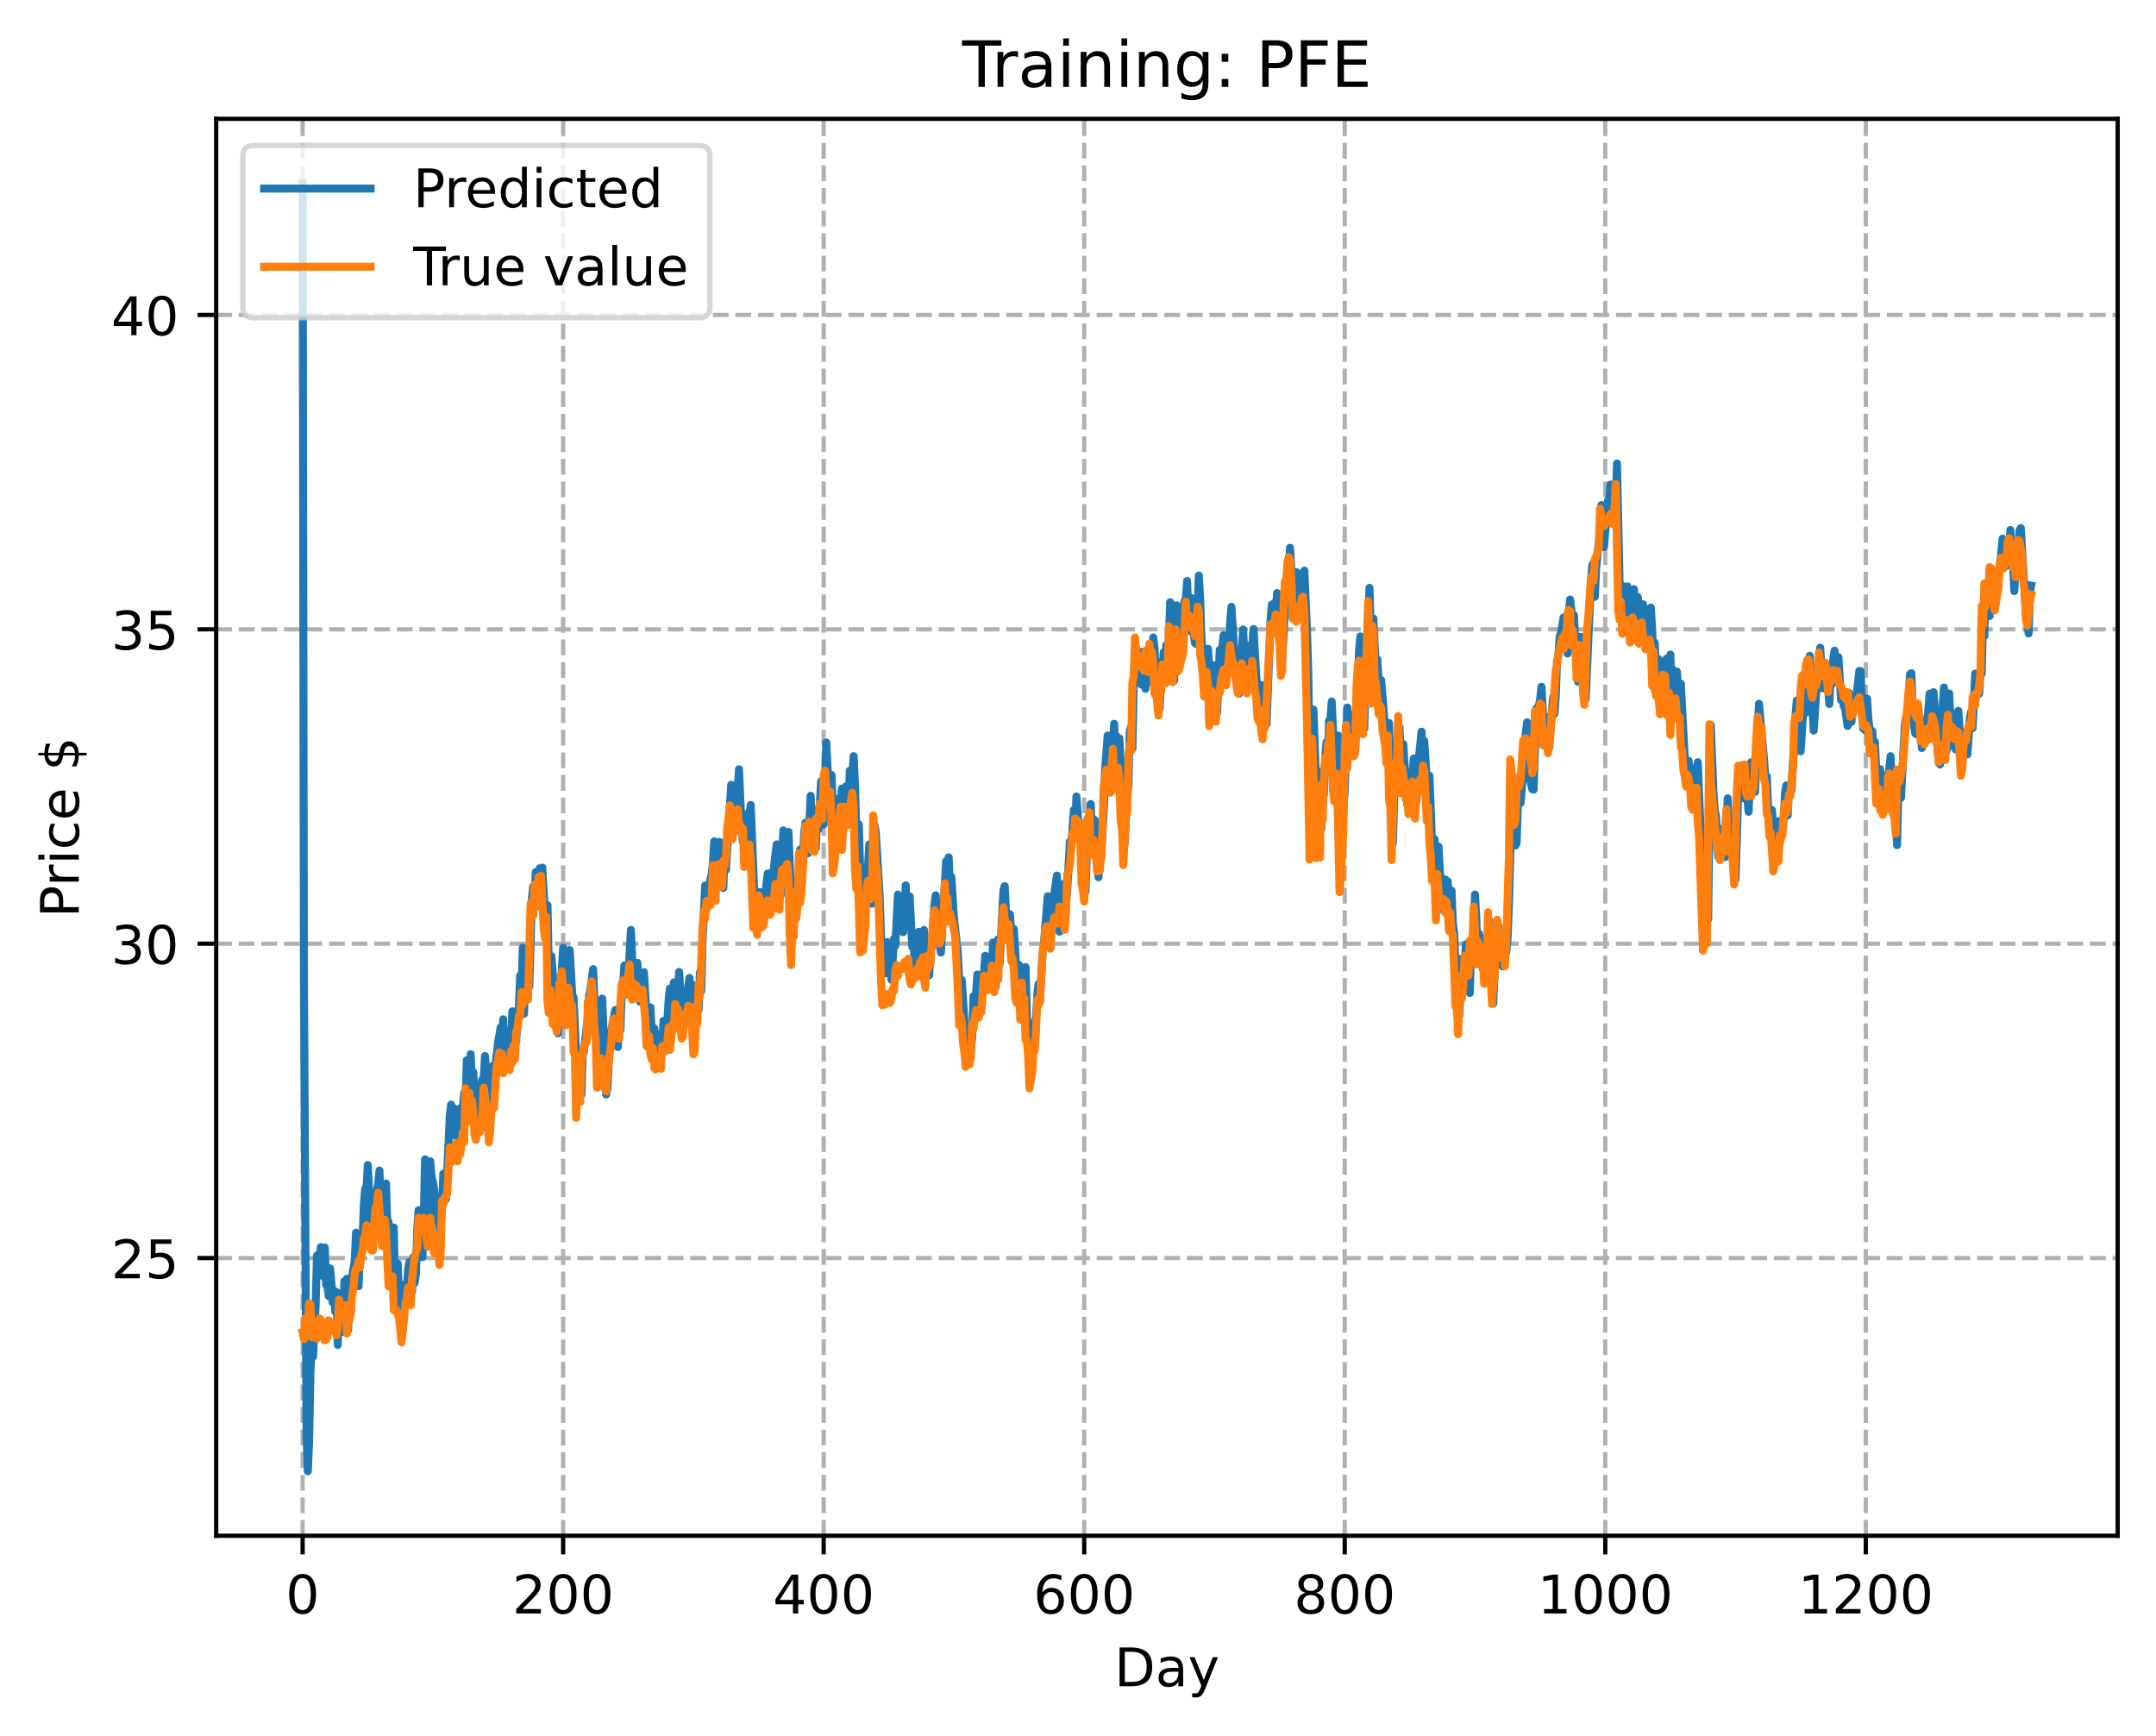 <?xml version="1.0" encoding="utf-8" standalone="no"?>
<!DOCTYPE svg PUBLIC "-//W3C//DTD SVG 1.1//EN"
  "http://www.w3.org/Graphics/SVG/1.1/DTD/svg11.dtd">
<!-- Created with matplotlib (https://matplotlib.org/) -->
<svg height="325.986pt" version="1.1" viewBox="0 0 404.923 325.986" width="404.923pt" xmlns="http://www.w3.org/2000/svg" xmlns:xlink="http://www.w3.org/1999/xlink">
 <defs>
  <style type="text/css">
*{stroke-linecap:butt;stroke-linejoin:round;}
  </style>
 </defs>
 <g id="figure_1">
  <g id="patch_1">
   <path d="M 0 325.986 
L 404.923 325.986 
L 404.923 0 
L 0 0 
z
" style="fill:#ffffff;"/>
  </g>
  <g id="axes_1">
   <g id="patch_2">
    <path d="M 40.603 288.43 
L 397.723 288.43 
L 397.723 22.318 
L 40.603 22.318 
z
" style="fill:#ffffff;"/>
   </g>
   <g id="matplotlib.axis_1">
    <g id="xtick_1">
     <g id="line2d_1">
      <path clip-path="url(#pbe3a84d5d3)" d="M 56.836 288.43 
L 56.836 22.318 
" style="fill:none;stroke:#b0b0b0;stroke-dasharray:2.96,1.28;stroke-dashoffset:0;stroke-width:0.8;"/>
     </g>
     <g id="line2d_2">
      <defs>
       <path d="M 0 0 
L 0 3.5 
" id="mc45c7bdf31" style="stroke:#000000;stroke-width:0.8;"/>
      </defs>
      <g>
       <use style="stroke:#000000;stroke-width:0.8;" x="56.836" xlink:href="#mc45c7bdf31" y="288.43"/>
      </g>
     </g>
     <g id="text_1">
      <!-- 0 -->
      <defs>
       <path d="M 31.781 66.406 
Q 24.172 66.406 20.328 58.906 
Q 16.5 51.422 16.5 36.375 
Q 16.5 21.391 20.328 13.891 
Q 24.172 6.391 31.781 6.391 
Q 39.453 6.391 43.281 13.891 
Q 47.125 21.391 47.125 36.375 
Q 47.125 51.422 43.281 58.906 
Q 39.453 66.406 31.781 66.406 
z
M 31.781 74.219 
Q 44.047 74.219 50.516 64.516 
Q 56.984 54.828 56.984 36.375 
Q 56.984 17.969 50.516 8.266 
Q 44.047 -1.422 31.781 -1.422 
Q 19.531 -1.422 13.062 8.266 
Q 6.594 17.969 6.594 36.375 
Q 6.594 54.828 13.062 64.516 
Q 19.531 74.219 31.781 74.219 
z
" id="DejaVuSans-48"/>
      </defs>
      <g transform="translate(53.655 303.029)scale(0.1 -0.1)">
       <use xlink:href="#DejaVuSans-48"/>
      </g>
     </g>
    </g>
    <g id="xtick_2">
     <g id="line2d_3">
      <path clip-path="url(#pbe3a84d5d3)" d="M 105.766 288.43 
L 105.766 22.318 
" style="fill:none;stroke:#b0b0b0;stroke-dasharray:2.96,1.28;stroke-dashoffset:0;stroke-width:0.8;"/>
     </g>
     <g id="line2d_4">
      <g>
       <use style="stroke:#000000;stroke-width:0.8;" x="105.766" xlink:href="#mc45c7bdf31" y="288.43"/>
      </g>
     </g>
     <g id="text_2">
      <!-- 200 -->
      <defs>
       <path d="M 19.188 8.297 
L 53.609 8.297 
L 53.609 0 
L 7.328 0 
L 7.328 8.297 
Q 12.938 14.109 22.625 23.891 
Q 32.328 33.688 34.812 36.531 
Q 39.547 41.844 41.422 45.531 
Q 43.312 49.219 43.312 52.781 
Q 43.312 58.594 39.234 62.25 
Q 35.156 65.922 28.609 65.922 
Q 23.969 65.922 18.812 64.312 
Q 13.672 62.703 7.812 59.422 
L 7.812 69.391 
Q 13.766 71.781 18.938 73 
Q 24.125 74.219 28.422 74.219 
Q 39.75 74.219 46.484 68.547 
Q 53.219 62.891 53.219 53.422 
Q 53.219 48.922 51.531 44.891 
Q 49.859 40.875 45.406 35.406 
Q 44.188 33.984 37.641 27.219 
Q 31.109 20.453 19.188 8.297 
z
" id="DejaVuSans-50"/>
      </defs>
      <g transform="translate(96.223 303.029)scale(0.1 -0.1)">
       <use xlink:href="#DejaVuSans-50"/>
       <use x="63.623" xlink:href="#DejaVuSans-48"/>
       <use x="127.246" xlink:href="#DejaVuSans-48"/>
      </g>
     </g>
    </g>
    <g id="xtick_3">
     <g id="line2d_5">
      <path clip-path="url(#pbe3a84d5d3)" d="M 154.697 288.43 
L 154.697 22.318 
" style="fill:none;stroke:#b0b0b0;stroke-dasharray:2.96,1.28;stroke-dashoffset:0;stroke-width:0.8;"/>
     </g>
     <g id="line2d_6">
      <g>
       <use style="stroke:#000000;stroke-width:0.8;" x="154.697" xlink:href="#mc45c7bdf31" y="288.43"/>
      </g>
     </g>
     <g id="text_3">
      <!-- 400 -->
      <defs>
       <path d="M 37.797 64.312 
L 12.891 25.391 
L 37.797 25.391 
z
M 35.203 72.906 
L 47.609 72.906 
L 47.609 25.391 
L 58.016 25.391 
L 58.016 17.188 
L 47.609 17.188 
L 47.609 0 
L 37.797 0 
L 37.797 17.188 
L 4.891 17.188 
L 4.891 26.703 
z
" id="DejaVuSans-52"/>
      </defs>
      <g transform="translate(145.153 303.029)scale(0.1 -0.1)">
       <use xlink:href="#DejaVuSans-52"/>
       <use x="63.623" xlink:href="#DejaVuSans-48"/>
       <use x="127.246" xlink:href="#DejaVuSans-48"/>
      </g>
     </g>
    </g>
    <g id="xtick_4">
     <g id="line2d_7">
      <path clip-path="url(#pbe3a84d5d3)" d="M 203.628 288.43 
L 203.628 22.318 
" style="fill:none;stroke:#b0b0b0;stroke-dasharray:2.96,1.28;stroke-dashoffset:0;stroke-width:0.8;"/>
     </g>
     <g id="line2d_8">
      <g>
       <use style="stroke:#000000;stroke-width:0.8;" x="203.628" xlink:href="#mc45c7bdf31" y="288.43"/>
      </g>
     </g>
     <g id="text_4">
      <!-- 600 -->
      <defs>
       <path d="M 33.016 40.375 
Q 26.375 40.375 22.484 35.828 
Q 18.609 31.297 18.609 23.391 
Q 18.609 15.531 22.484 10.953 
Q 26.375 6.391 33.016 6.391 
Q 39.656 6.391 43.531 10.953 
Q 47.406 15.531 47.406 23.391 
Q 47.406 31.297 43.531 35.828 
Q 39.656 40.375 33.016 40.375 
z
M 52.594 71.297 
L 52.594 62.312 
Q 48.875 64.062 45.094 64.984 
Q 41.312 65.922 37.594 65.922 
Q 27.828 65.922 22.672 59.328 
Q 17.531 52.734 16.797 39.406 
Q 19.672 43.656 24.016 45.922 
Q 28.375 48.188 33.594 48.188 
Q 44.578 48.188 50.953 41.516 
Q 57.328 34.859 57.328 23.391 
Q 57.328 12.156 50.688 5.359 
Q 44.047 -1.422 33.016 -1.422 
Q 20.359 -1.422 13.672 8.266 
Q 6.984 17.969 6.984 36.375 
Q 6.984 53.656 15.188 63.938 
Q 23.391 74.219 37.203 74.219 
Q 40.922 74.219 44.703 73.484 
Q 48.484 72.75 52.594 71.297 
z
" id="DejaVuSans-54"/>
      </defs>
      <g transform="translate(194.084 303.029)scale(0.1 -0.1)">
       <use xlink:href="#DejaVuSans-54"/>
       <use x="63.623" xlink:href="#DejaVuSans-48"/>
       <use x="127.246" xlink:href="#DejaVuSans-48"/>
      </g>
     </g>
    </g>
    <g id="xtick_5">
     <g id="line2d_9">
      <path clip-path="url(#pbe3a84d5d3)" d="M 252.558 288.43 
L 252.558 22.318 
" style="fill:none;stroke:#b0b0b0;stroke-dasharray:2.96,1.28;stroke-dashoffset:0;stroke-width:0.8;"/>
     </g>
     <g id="line2d_10">
      <g>
       <use style="stroke:#000000;stroke-width:0.8;" x="252.558" xlink:href="#mc45c7bdf31" y="288.43"/>
      </g>
     </g>
     <g id="text_5">
      <!-- 800 -->
      <defs>
       <path d="M 31.781 34.625 
Q 24.75 34.625 20.719 30.859 
Q 16.703 27.094 16.703 20.516 
Q 16.703 13.922 20.719 10.156 
Q 24.75 6.391 31.781 6.391 
Q 38.812 6.391 42.859 10.172 
Q 46.922 13.969 46.922 20.516 
Q 46.922 27.094 42.891 30.859 
Q 38.875 34.625 31.781 34.625 
z
M 21.922 38.812 
Q 15.578 40.375 12.031 44.719 
Q 8.5 49.078 8.5 55.328 
Q 8.5 64.062 14.719 69.141 
Q 20.953 74.219 31.781 74.219 
Q 42.672 74.219 48.875 69.141 
Q 55.078 64.062 55.078 55.328 
Q 55.078 49.078 51.531 44.719 
Q 48 40.375 41.703 38.812 
Q 48.828 37.156 52.797 32.312 
Q 56.781 27.484 56.781 20.516 
Q 56.781 9.906 50.312 4.234 
Q 43.844 -1.422 31.781 -1.422 
Q 19.734 -1.422 13.25 4.234 
Q 6.781 9.906 6.781 20.516 
Q 6.781 27.484 10.781 32.312 
Q 14.797 37.156 21.922 38.812 
z
M 18.312 54.391 
Q 18.312 48.734 21.844 45.562 
Q 25.391 42.391 31.781 42.391 
Q 38.141 42.391 41.719 45.562 
Q 45.312 48.734 45.312 54.391 
Q 45.312 60.062 41.719 63.234 
Q 38.141 66.406 31.781 66.406 
Q 25.391 66.406 21.844 63.234 
Q 18.312 60.062 18.312 54.391 
z
" id="DejaVuSans-56"/>
      </defs>
      <g transform="translate(243.015 303.029)scale(0.1 -0.1)">
       <use xlink:href="#DejaVuSans-56"/>
       <use x="63.623" xlink:href="#DejaVuSans-48"/>
       <use x="127.246" xlink:href="#DejaVuSans-48"/>
      </g>
     </g>
    </g>
    <g id="xtick_6">
     <g id="line2d_11">
      <path clip-path="url(#pbe3a84d5d3)" d="M 301.489 288.43 
L 301.489 22.318 
" style="fill:none;stroke:#b0b0b0;stroke-dasharray:2.96,1.28;stroke-dashoffset:0;stroke-width:0.8;"/>
     </g>
     <g id="line2d_12">
      <g>
       <use style="stroke:#000000;stroke-width:0.8;" x="301.489" xlink:href="#mc45c7bdf31" y="288.43"/>
      </g>
     </g>
     <g id="text_6">
      <!-- 1000 -->
      <defs>
       <path d="M 12.406 8.297 
L 28.516 8.297 
L 28.516 63.922 
L 10.984 60.406 
L 10.984 69.391 
L 28.422 72.906 
L 38.281 72.906 
L 38.281 8.297 
L 54.391 8.297 
L 54.391 0 
L 12.406 0 
z
" id="DejaVuSans-49"/>
      </defs>
      <g transform="translate(288.764 303.029)scale(0.1 -0.1)">
       <use xlink:href="#DejaVuSans-49"/>
       <use x="63.623" xlink:href="#DejaVuSans-48"/>
       <use x="127.246" xlink:href="#DejaVuSans-48"/>
       <use x="190.869" xlink:href="#DejaVuSans-48"/>
      </g>
     </g>
    </g>
    <g id="xtick_7">
     <g id="line2d_13">
      <path clip-path="url(#pbe3a84d5d3)" d="M 350.419 288.43 
L 350.419 22.318 
" style="fill:none;stroke:#b0b0b0;stroke-dasharray:2.96,1.28;stroke-dashoffset:0;stroke-width:0.8;"/>
     </g>
     <g id="line2d_14">
      <g>
       <use style="stroke:#000000;stroke-width:0.8;" x="350.419" xlink:href="#mc45c7bdf31" y="288.43"/>
      </g>
     </g>
     <g id="text_7">
      <!-- 1200 -->
      <g transform="translate(337.694 303.029)scale(0.1 -0.1)">
       <use xlink:href="#DejaVuSans-49"/>
       <use x="63.623" xlink:href="#DejaVuSans-50"/>
       <use x="127.246" xlink:href="#DejaVuSans-48"/>
       <use x="190.869" xlink:href="#DejaVuSans-48"/>
      </g>
     </g>
    </g>
    <g id="text_8">
     <!-- Day -->
     <defs>
      <path d="M 19.672 64.797 
L 19.672 8.109 
L 31.594 8.109 
Q 46.688 8.109 53.688 14.938 
Q 60.688 21.781 60.688 36.531 
Q 60.688 51.172 53.688 57.984 
Q 46.688 64.797 31.594 64.797 
z
M 9.812 72.906 
L 30.078 72.906 
Q 51.266 72.906 61.172 64.094 
Q 71.094 55.281 71.094 36.531 
Q 71.094 17.672 61.125 8.828 
Q 51.172 0 30.078 0 
L 9.812 0 
z
" id="DejaVuSans-68"/>
      <path d="M 34.281 27.484 
Q 23.391 27.484 19.188 25 
Q 14.984 22.516 14.984 16.5 
Q 14.984 11.719 18.141 8.906 
Q 21.297 6.109 26.703 6.109 
Q 34.188 6.109 38.703 11.406 
Q 43.219 16.703 43.219 25.484 
L 43.219 27.484 
z
M 52.203 31.203 
L 52.203 0 
L 43.219 0 
L 43.219 8.297 
Q 40.141 3.328 35.547 0.953 
Q 30.953 -1.422 24.312 -1.422 
Q 15.922 -1.422 10.953 3.297 
Q 6 8.016 6 15.922 
Q 6 25.141 12.172 29.828 
Q 18.359 34.516 30.609 34.516 
L 43.219 34.516 
L 43.219 35.406 
Q 43.219 41.609 39.141 45 
Q 35.062 48.391 27.688 48.391 
Q 23 48.391 18.547 47.266 
Q 14.109 46.141 10.016 43.891 
L 10.016 52.203 
Q 14.938 54.109 19.578 55.047 
Q 24.219 56 28.609 56 
Q 40.484 56 46.344 49.844 
Q 52.203 43.703 52.203 31.203 
z
" id="DejaVuSans-97"/>
      <path d="M 32.172 -5.078 
Q 28.375 -14.844 24.75 -17.812 
Q 21.141 -20.797 15.094 -20.797 
L 7.906 -20.797 
L 7.906 -13.281 
L 13.188 -13.281 
Q 16.891 -13.281 18.938 -11.516 
Q 21 -9.766 23.484 -3.219 
L 25.094 0.875 
L 2.984 54.688 
L 12.5 54.688 
L 29.594 11.922 
L 46.688 54.688 
L 56.203 54.688 
z
" id="DejaVuSans-121"/>
     </defs>
     <g transform="translate(209.29 316.707)scale(0.1 -0.1)">
      <use xlink:href="#DejaVuSans-68"/>
      <use x="77.002" xlink:href="#DejaVuSans-97"/>
      <use x="138.281" xlink:href="#DejaVuSans-121"/>
     </g>
    </g>
   </g>
   <g id="matplotlib.axis_2">
    <g id="ytick_1">
     <g id="line2d_15">
      <path clip-path="url(#pbe3a84d5d3)" d="M 40.603 236.278 
L 397.723 236.278 
" style="fill:none;stroke:#b0b0b0;stroke-dasharray:2.96,1.28;stroke-dashoffset:0;stroke-width:0.8;"/>
     </g>
     <g id="line2d_16">
      <defs>
       <path d="M 0 0 
L -3.5 0 
" id="mc8def1a4f3" style="stroke:#000000;stroke-width:0.8;"/>
      </defs>
      <g>
       <use style="stroke:#000000;stroke-width:0.8;" x="40.603" xlink:href="#mc8def1a4f3" y="236.278"/>
      </g>
     </g>
     <g id="text_9">
      <!-- 25 -->
      <defs>
       <path d="M 10.797 72.906 
L 49.516 72.906 
L 49.516 64.594 
L 19.828 64.594 
L 19.828 46.734 
Q 21.969 47.469 24.109 47.828 
Q 26.266 48.188 28.422 48.188 
Q 40.625 48.188 47.75 41.5 
Q 54.891 34.812 54.891 23.391 
Q 54.891 11.625 47.562 5.094 
Q 40.234 -1.422 26.906 -1.422 
Q 22.312 -1.422 17.547 -0.641 
Q 12.797 0.141 7.719 1.703 
L 7.719 11.625 
Q 12.109 9.234 16.797 8.062 
Q 21.484 6.891 26.703 6.891 
Q 35.156 6.891 40.078 11.328 
Q 45.016 15.766 45.016 23.391 
Q 45.016 31 40.078 35.438 
Q 35.156 39.891 26.703 39.891 
Q 22.75 39.891 18.812 39.016 
Q 14.891 38.141 10.797 36.281 
z
" id="DejaVuSans-53"/>
      </defs>
      <g transform="translate(20.878 240.077)scale(0.1 -0.1)">
       <use xlink:href="#DejaVuSans-50"/>
       <use x="63.623" xlink:href="#DejaVuSans-53"/>
      </g>
     </g>
    </g>
    <g id="ytick_2">
     <g id="line2d_17">
      <path clip-path="url(#pbe3a84d5d3)" d="M 40.603 177.236 
L 397.723 177.236 
" style="fill:none;stroke:#b0b0b0;stroke-dasharray:2.96,1.28;stroke-dashoffset:0;stroke-width:0.8;"/>
     </g>
     <g id="line2d_18">
      <g>
       <use style="stroke:#000000;stroke-width:0.8;" x="40.603" xlink:href="#mc8def1a4f3" y="177.236"/>
      </g>
     </g>
     <g id="text_10">
      <!-- 30 -->
      <defs>
       <path d="M 40.578 39.312 
Q 47.656 37.797 51.625 33 
Q 55.609 28.219 55.609 21.188 
Q 55.609 10.406 48.188 4.484 
Q 40.766 -1.422 27.094 -1.422 
Q 22.516 -1.422 17.656 -0.516 
Q 12.797 0.391 7.625 2.203 
L 7.625 11.719 
Q 11.719 9.328 16.594 8.109 
Q 21.484 6.891 26.812 6.891 
Q 36.078 6.891 40.938 10.547 
Q 45.797 14.203 45.797 21.188 
Q 45.797 27.641 41.281 31.266 
Q 36.766 34.906 28.719 34.906 
L 20.219 34.906 
L 20.219 43.016 
L 29.109 43.016 
Q 36.375 43.016 40.234 45.922 
Q 44.094 48.828 44.094 54.297 
Q 44.094 59.906 40.109 62.906 
Q 36.141 65.922 28.719 65.922 
Q 24.656 65.922 20.016 65.031 
Q 15.375 64.156 9.812 62.312 
L 9.812 71.094 
Q 15.438 72.656 20.344 73.438 
Q 25.25 74.219 29.594 74.219 
Q 40.828 74.219 47.359 69.109 
Q 53.906 64.016 53.906 55.328 
Q 53.906 49.266 50.438 45.094 
Q 46.969 40.922 40.578 39.312 
z
" id="DejaVuSans-51"/>
      </defs>
      <g transform="translate(20.878 181.035)scale(0.1 -0.1)">
       <use xlink:href="#DejaVuSans-51"/>
       <use x="63.623" xlink:href="#DejaVuSans-48"/>
      </g>
     </g>
    </g>
    <g id="ytick_3">
     <g id="line2d_19">
      <path clip-path="url(#pbe3a84d5d3)" d="M 40.603 118.194 
L 397.723 118.194 
" style="fill:none;stroke:#b0b0b0;stroke-dasharray:2.96,1.28;stroke-dashoffset:0;stroke-width:0.8;"/>
     </g>
     <g id="line2d_20">
      <g>
       <use style="stroke:#000000;stroke-width:0.8;" x="40.603" xlink:href="#mc8def1a4f3" y="118.194"/>
      </g>
     </g>
     <g id="text_11">
      <!-- 35 -->
      <g transform="translate(20.878 121.993)scale(0.1 -0.1)">
       <use xlink:href="#DejaVuSans-51"/>
       <use x="63.623" xlink:href="#DejaVuSans-53"/>
      </g>
     </g>
    </g>
    <g id="ytick_4">
     <g id="line2d_21">
      <path clip-path="url(#pbe3a84d5d3)" d="M 40.603 59.152 
L 397.723 59.152 
" style="fill:none;stroke:#b0b0b0;stroke-dasharray:2.96,1.28;stroke-dashoffset:0;stroke-width:0.8;"/>
     </g>
     <g id="line2d_22">
      <g>
       <use style="stroke:#000000;stroke-width:0.8;" x="40.603" xlink:href="#mc8def1a4f3" y="59.152"/>
      </g>
     </g>
     <g id="text_12">
      <!-- 40 -->
      <g transform="translate(20.878 62.951)scale(0.1 -0.1)">
       <use xlink:href="#DejaVuSans-52"/>
       <use x="63.623" xlink:href="#DejaVuSans-48"/>
      </g>
     </g>
    </g>
    <g id="text_13">
     <!-- Price $ -->
     <defs>
      <path d="M 19.672 64.797 
L 19.672 37.406 
L 32.078 37.406 
Q 38.969 37.406 42.719 40.969 
Q 46.484 44.531 46.484 51.125 
Q 46.484 57.672 42.719 61.234 
Q 38.969 64.797 32.078 64.797 
z
M 9.812 72.906 
L 32.078 72.906 
Q 44.344 72.906 50.609 67.359 
Q 56.891 61.812 56.891 51.125 
Q 56.891 40.328 50.609 34.812 
Q 44.344 29.297 32.078 29.297 
L 19.672 29.297 
L 19.672 0 
L 9.812 0 
z
" id="DejaVuSans-80"/>
      <path d="M 41.109 46.297 
Q 39.594 47.172 37.812 47.578 
Q 36.031 48 33.891 48 
Q 26.266 48 22.188 43.047 
Q 18.109 38.094 18.109 28.812 
L 18.109 0 
L 9.078 0 
L 9.078 54.688 
L 18.109 54.688 
L 18.109 46.188 
Q 20.953 51.172 25.484 53.578 
Q 30.031 56 36.531 56 
Q 37.453 56 38.578 55.875 
Q 39.703 55.766 41.062 55.516 
z
" id="DejaVuSans-114"/>
      <path d="M 9.422 54.688 
L 18.406 54.688 
L 18.406 0 
L 9.422 0 
z
M 9.422 75.984 
L 18.406 75.984 
L 18.406 64.594 
L 9.422 64.594 
z
" id="DejaVuSans-105"/>
      <path d="M 48.781 52.594 
L 48.781 44.188 
Q 44.969 46.297 41.141 47.344 
Q 37.312 48.391 33.406 48.391 
Q 24.656 48.391 19.812 42.844 
Q 14.984 37.312 14.984 27.297 
Q 14.984 17.281 19.812 11.734 
Q 24.656 6.203 33.406 6.203 
Q 37.312 6.203 41.141 7.25 
Q 44.969 8.297 48.781 10.406 
L 48.781 2.094 
Q 45.016 0.344 40.984 -0.531 
Q 36.969 -1.422 32.422 -1.422 
Q 20.062 -1.422 12.781 6.344 
Q 5.516 14.109 5.516 27.297 
Q 5.516 40.672 12.859 48.328 
Q 20.219 56 33.016 56 
Q 37.156 56 41.109 55.141 
Q 45.062 54.297 48.781 52.594 
z
" id="DejaVuSans-99"/>
      <path d="M 56.203 29.594 
L 56.203 25.203 
L 14.891 25.203 
Q 15.484 15.922 20.484 11.062 
Q 25.484 6.203 34.422 6.203 
Q 39.594 6.203 44.453 7.469 
Q 49.312 8.734 54.109 11.281 
L 54.109 2.781 
Q 49.266 0.734 44.188 -0.344 
Q 39.109 -1.422 33.891 -1.422 
Q 20.797 -1.422 13.156 6.188 
Q 5.516 13.812 5.516 26.812 
Q 5.516 40.234 12.766 48.109 
Q 20.016 56 32.328 56 
Q 43.359 56 49.781 48.891 
Q 56.203 41.797 56.203 29.594 
z
M 47.219 32.234 
Q 47.125 39.594 43.094 43.984 
Q 39.062 48.391 32.422 48.391 
Q 24.906 48.391 20.391 44.141 
Q 15.875 39.891 15.188 32.172 
z
" id="DejaVuSans-101"/>
      <path id="DejaVuSans-32"/>
      <path d="M 33.797 -14.703 
L 28.906 -14.703 
L 28.859 0 
Q 23.734 0.094 18.609 1.188 
Q 13.484 2.297 8.297 4.5 
L 8.297 13.281 
Q 13.281 10.156 18.375 8.562 
Q 23.484 6.984 28.906 6.938 
L 28.906 29.203 
Q 18.109 30.953 13.203 35.156 
Q 8.297 39.359 8.297 46.688 
Q 8.297 54.641 13.625 59.219 
Q 18.953 63.812 28.906 64.5 
L 28.906 75.984 
L 33.797 75.984 
L 33.797 64.656 
Q 38.328 64.453 42.578 63.688 
Q 46.828 62.938 50.875 61.625 
L 50.875 53.078 
Q 46.828 55.125 42.547 56.25 
Q 38.281 57.375 33.797 57.562 
L 33.797 36.719 
Q 44.875 35.016 50.094 30.609 
Q 55.328 26.219 55.328 18.609 
Q 55.328 10.359 49.781 5.594 
Q 44.234 0.828 33.797 0.094 
z
M 28.906 37.594 
L 28.906 57.625 
Q 23.25 56.984 20.266 54.391 
Q 17.281 51.812 17.281 47.516 
Q 17.281 43.312 20.031 40.969 
Q 22.797 38.625 28.906 37.594 
z
M 33.797 28.219 
L 33.797 7.078 
Q 39.984 7.906 43.141 10.594 
Q 46.297 13.281 46.297 17.672 
Q 46.297 21.969 43.281 24.5 
Q 40.281 27.047 33.797 28.219 
z
" id="DejaVuSans-36"/>
     </defs>
     <g transform="translate(14.798 172.342)rotate(-90)scale(0.1 -0.1)">
      <use xlink:href="#DejaVuSans-80"/>
      <use x="58.553" xlink:href="#DejaVuSans-114"/>
      <use x="99.666" xlink:href="#DejaVuSans-105"/>
      <use x="127.449" xlink:href="#DejaVuSans-99"/>
      <use x="182.43" xlink:href="#DejaVuSans-101"/>
      <use x="243.953" xlink:href="#DejaVuSans-32"/>
      <use x="275.74" xlink:href="#DejaVuSans-36"/>
     </g>
    </g>
   </g>
   <g id="line2d_23">
    <path clip-path="url(#pbe3a84d5d3)" d="M 56.836 34.414 
L 57.081 183.344 
L 57.57 269.476 
L 57.814 276.334 
L 58.059 270.657 
L 58.304 257.756 
L 58.548 252.525 
L 58.793 254.829 
L 59.282 245.173 
L 59.527 235.792 
L 59.772 238.541 
L 60.261 234.228 
L 60.75 239.728 
L 60.995 234.299 
L 61.24 241.291 
L 61.484 241.319 
L 61.729 243.413 
L 61.974 238.205 
L 62.218 240.621 
L 62.463 244.588 
L 62.708 242.368 
L 62.952 246.317 
L 63.197 242.674 
L 63.441 252.598 
L 63.686 243.014 
L 63.931 242.942 
L 64.42 250.156 
L 64.665 240.655 
L 64.909 243.709 
L 65.154 240.155 
L 65.399 249.756 
L 65.643 240.507 
L 65.888 246.651 
L 66.133 239.803 
L 66.622 236.714 
L 66.867 231.504 
L 67.111 233.886 
L 67.356 241.56 
L 67.601 234.284 
L 67.845 235.534 
L 68.09 232.936 
L 68.335 226.351 
L 68.579 223.24 
L 68.824 223.689 
L 69.069 218.807 
L 69.558 227.847 
L 69.802 229.644 
L 70.047 232.561 
L 70.292 226.847 
L 70.536 230.309 
L 70.781 223.586 
L 71.026 222.362 
L 71.27 219.839 
L 71.515 228.262 
L 71.76 227.848 
L 72.004 230.053 
L 72.249 223.54 
L 72.494 222.283 
L 72.738 229.751 
L 72.983 229.485 
L 73.228 236.074 
L 73.472 231.994 
L 73.717 232.409 
L 73.962 230.542 
L 74.206 244.219 
L 74.451 244.172 
L 74.696 237.304 
L 74.94 243.881 
L 75.185 246.028 
L 75.429 249.983 
L 75.674 249.689 
L 75.919 244.106 
L 76.163 241.107 
L 76.408 242.059 
L 76.653 238.458 
L 76.897 237.027 
L 77.387 242.656 
L 77.631 236.116 
L 77.876 240.943 
L 78.121 239.282 
L 78.365 230.773 
L 78.61 227.292 
L 79.099 230.503 
L 79.344 236.103 
L 79.589 229.091 
L 79.833 217.745 
L 80.078 228.393 
L 80.323 232.874 
L 80.567 227.031 
L 80.812 218.112 
L 81.056 221.099 
L 81.301 221.954 
L 81.546 223.437 
L 81.79 229.193 
L 82.28 224.778 
L 82.524 232.658 
L 83.014 226.814 
L 83.258 220.434 
L 83.503 224.392 
L 83.748 225.213 
L 84.482 209.419 
L 84.726 207.458 
L 84.971 212.546 
L 85.216 208.136 
L 85.705 213.432 
L 85.95 209.956 
L 86.194 214.376 
L 86.439 208.162 
L 86.684 211.21 
L 87.173 205.258 
L 87.417 208.651 
L 87.662 199.119 
L 87.907 200.695 
L 88.151 204.216 
L 88.396 197.99 
L 88.641 202.919 
L 88.885 201.361 
L 89.619 212.864 
L 89.864 208.001 
L 90.109 208.749 
L 90.353 204.215 
L 90.598 202.742 
L 90.843 202.891 
L 91.087 198.333 
L 92.066 210.986 
L 92.555 200.174 
L 92.8 202.508 
L 93.534 195.852 
L 94.023 192.966 
L 94.268 196.165 
L 94.512 191.43 
L 94.757 197.298 
L 95.002 193.611 
L 95.246 194.123 
L 95.491 199.322 
L 95.736 194.02 
L 95.98 196.916 
L 96.225 189.931 
L 96.47 193.824 
L 96.714 190.152 
L 96.959 195.682 
L 97.204 190.123 
L 97.448 189.252 
L 97.693 183.227 
L 97.938 187.224 
L 98.182 177.997 
L 98.427 190.387 
L 98.672 180.443 
L 98.916 184.581 
L 99.161 181.2 
L 99.405 185.298 
L 99.895 168.763 
L 100.139 166.459 
L 100.384 169.15 
L 100.629 163.784 
L 100.873 165.764 
L 101.118 169.266 
L 101.363 163.079 
L 101.607 166.92 
L 101.852 162.951 
L 102.586 175.672 
L 102.831 170.018 
L 103.075 181.936 
L 103.32 183.095 
L 103.565 179.58 
L 104.054 186.002 
L 104.299 184.257 
L 104.788 194.067 
L 105.766 177.969 
L 106.256 186.782 
L 106.5 190.369 
L 106.745 186.024 
L 106.99 178.434 
L 107.479 186.8 
L 107.724 187.385 
L 108.458 203.935 
L 108.702 198.328 
L 109.192 205.548 
L 109.436 198.35 
L 109.681 197.42 
L 110.17 193.048 
L 110.415 191.175 
L 110.66 186.977 
L 110.904 185.778 
L 111.393 182.004 
L 111.883 193.519 
L 112.127 194.59 
L 112.372 200.576 
L 112.617 192.949 
L 113.106 187.544 
L 113.84 205.567 
L 114.085 204.348 
L 114.574 193.964 
L 114.819 193.588 
L 115.553 189.693 
L 116.042 196.643 
L 116.287 190.699 
L 116.531 193.476 
L 116.776 186.198 
L 117.02 184.915 
L 117.265 181.329 
L 117.754 186.715 
L 117.999 183.751 
L 118.488 174.651 
L 118.978 185.46 
L 119.222 181.759 
L 119.467 184.744 
L 119.712 180.845 
L 119.956 185.601 
L 120.201 188.119 
L 120.446 183.817 
L 120.69 185.975 
L 120.935 182.581 
L 121.669 194.573 
L 122.158 189.185 
L 122.648 198.656 
L 122.892 193.13 
L 123.381 199.482 
L 123.626 196.875 
L 123.871 198.595 
L 124.115 194.224 
L 124.36 196.675 
L 124.605 191.722 
L 124.849 193.685 
L 125.094 193.362 
L 125.339 191.781 
L 125.583 187.669 
L 125.828 185.637 
L 126.073 190.295 
L 126.317 188.135 
L 126.562 184.505 
L 126.807 189.009 
L 127.051 184.478 
L 127.296 188.209 
L 127.541 182.545 
L 128.275 193.826 
L 128.519 189.128 
L 128.764 186.961 
L 129.008 188.969 
L 129.253 185.332 
L 129.498 183.676 
L 129.742 188.787 
L 129.987 184.867 
L 130.476 194.052 
L 130.966 187.015 
L 131.21 189.648 
L 131.455 182.636 
L 131.7 186.144 
L 131.944 177.138 
L 132.434 166.32 
L 132.678 170.741 
L 132.923 166.46 
L 133.168 168.851 
L 133.412 165.242 
L 133.657 164.168 
L 133.902 162.051 
L 134.146 158.01 
L 134.391 161.078 
L 134.636 165.929 
L 134.88 160.377 
L 135.125 158.122 
L 135.369 160.79 
L 135.614 165.733 
L 135.859 166.773 
L 136.103 159.572 
L 136.348 163.367 
L 137.327 147.399 
L 137.571 154.935 
L 137.816 156.273 
L 138.061 151.213 
L 138.305 149.043 
L 138.55 148.058 
L 138.795 144.48 
L 139.284 155.857 
L 139.529 158.119 
L 139.773 152.876 
L 140.018 159.042 
L 140.263 153.892 
L 140.507 157.056 
L 140.752 153.108 
L 140.996 151.18 
L 141.73 169.375 
L 141.975 167.625 
L 142.22 168.127 
L 142.464 173.43 
L 142.709 167.524 
L 142.954 169.399 
L 143.198 173.653 
L 143.443 167.956 
L 143.688 171.385 
L 143.932 166.115 
L 144.177 164.069 
L 144.422 164.05 
L 144.911 169.966 
L 145.156 164.491 
L 145.645 160.38 
L 145.89 158.576 
L 146.624 168.117 
L 147.113 155.96 
L 147.602 161.875 
L 147.847 157.051 
L 148.091 156.239 
L 148.825 175.218 
L 149.07 166.01 
L 149.315 171.549 
L 149.559 165.748 
L 149.804 169.516 
L 150.293 159.528 
L 150.538 166.771 
L 151.027 156.521 
L 151.272 154.532 
L 151.517 155.945 
L 151.761 160.264 
L 152.251 149.464 
L 152.74 159.565 
L 152.984 156.864 
L 153.229 159.224 
L 153.474 152.049 
L 153.718 155.772 
L 154.208 146.739 
L 154.697 154.827 
L 155.186 139.456 
L 155.676 149.141 
L 155.92 149.829 
L 156.165 145.544 
L 156.654 156.921 
L 156.899 154.064 
L 157.144 153.318 
L 157.388 150.063 
L 157.633 154.303 
L 158.122 148.097 
L 158.367 156.087 
L 158.856 147.707 
L 159.101 151.838 
L 159.345 152.468 
L 159.59 144.743 
L 159.835 149.172 
L 160.324 142.009 
L 160.569 147.14 
L 160.813 155.507 
L 161.058 158.641 
L 161.303 154.846 
L 161.792 171.317 
L 162.037 169.969 
L 162.281 170.124 
L 162.771 167.286 
L 163.26 158.594 
L 163.505 163.042 
L 163.749 169.724 
L 163.994 166.873 
L 164.239 154.972 
L 164.483 156.27 
L 165.217 168.26 
L 165.462 175.985 
L 165.951 182.491 
L 166.196 178.836 
L 166.44 182.778 
L 166.685 176.942 
L 166.93 177.5 
L 167.174 181.938 
L 167.419 184.013 
L 167.908 176.336 
L 168.153 177.641 
L 168.642 168.013 
L 168.887 173.984 
L 169.132 171.181 
L 169.376 169.847 
L 169.621 175.074 
L 169.866 172.413 
L 170.11 166.271 
L 170.355 173.465 
L 170.844 168.348 
L 171.333 177.847 
L 171.578 175.893 
L 171.823 182.004 
L 172.067 175.966 
L 172.312 176.271 
L 172.557 174.993 
L 172.801 180.281 
L 173.046 177.051 
L 173.291 180.246 
L 173.535 174.664 
L 173.78 181.524 
L 174.025 182.539 
L 174.269 178.611 
L 174.514 183.168 
L 174.759 179.139 
L 175.003 177.594 
L 175.493 169.99 
L 175.737 168.158 
L 176.227 175.858 
L 176.716 178.893 
L 177.694 161.732 
L 177.939 166.727 
L 178.184 161.016 
L 178.428 166.88 
L 178.673 164.677 
L 179.162 172.379 
L 179.896 178.941 
L 180.386 188.959 
L 180.63 184.059 
L 181.609 199.084 
L 181.854 194.83 
L 182.098 193.522 
L 182.343 196.95 
L 182.588 194.841 
L 182.832 187.087 
L 183.077 190.329 
L 183.566 183.022 
L 184.055 189.594 
L 184.3 184.685 
L 184.545 186.358 
L 185.034 179.517 
L 185.279 183.71 
L 185.523 180.384 
L 185.768 184.753 
L 186.013 179.556 
L 186.257 181.906 
L 186.502 177.009 
L 186.991 185.349 
L 187.481 176.407 
L 187.725 181.139 
L 188.459 167.239 
L 188.704 166.427 
L 188.948 171.522 
L 189.438 176.53 
L 189.682 171.714 
L 190.172 178.746 
L 190.416 174.494 
L 191.15 186.639 
L 191.395 181.225 
L 191.64 184.292 
L 191.884 188.904 
L 192.129 182.538 
L 192.374 184.545 
L 192.618 181.637 
L 192.863 191.053 
L 193.108 193.48 
L 193.597 201.921 
L 193.842 196.509 
L 194.086 195.025 
L 194.331 192.239 
L 194.575 191.078 
L 194.82 186.828 
L 195.065 184.783 
L 195.309 188.195 
L 195.799 178.96 
L 196.043 177.556 
L 196.777 168.321 
L 197.022 175.045 
L 197.267 170.885 
L 197.511 174.256 
L 197.756 169.812 
L 198.49 164.433 
L 198.979 174.979 
L 199.224 167.768 
L 199.469 171.959 
L 199.958 165.88 
L 200.203 169.944 
L 200.447 167.066 
L 200.936 158.063 
L 201.181 158.282 
L 201.426 155.934 
L 201.67 152.15 
L 201.915 156.941 
L 202.16 149.592 
L 202.649 156.005 
L 202.894 156.66 
L 203.138 156.971 
L 203.383 163.299 
L 203.872 167.454 
L 204.362 153.539 
L 204.606 154.896 
L 204.851 151.002 
L 205.096 157.69 
L 205.34 159.83 
L 205.585 153.998 
L 205.83 159.749 
L 206.319 164.757 
L 206.563 159.03 
L 206.808 161.219 
L 207.297 152.101 
L 207.542 144.64 
L 208.031 138.139 
L 208.276 144.038 
L 208.521 140.621 
L 208.765 145.278 
L 209.255 135.938 
L 209.499 142.539 
L 209.744 138.332 
L 209.989 143.313 
L 210.233 138.663 
L 210.967 153.145 
L 211.212 158.423 
L 211.701 149.513 
L 211.946 147.422 
L 212.191 137.274 
L 212.435 136.524 
L 212.68 140.606 
L 212.924 129.092 
L 213.169 126.787 
L 213.414 121.686 
L 213.658 124.48 
L 213.903 125.5 
L 214.392 128.568 
L 214.637 122.396 
L 214.882 127.409 
L 215.126 129.372 
L 215.371 122.641 
L 215.86 128.074 
L 216.105 121.771 
L 216.35 124.12 
L 216.594 119.719 
L 216.839 121.755 
L 217.084 127.507 
L 217.328 124.347 
L 217.573 130.676 
L 217.818 133.015 
L 218.062 126.643 
L 218.307 126.627 
L 218.551 122.533 
L 218.796 126.825 
L 219.041 121.183 
L 219.285 126.519 
L 219.775 113.101 
L 220.019 119.955 
L 220.264 122.907 
L 220.509 127.826 
L 220.998 113.679 
L 221.243 117.137 
L 221.487 122.885 
L 221.732 118.454 
L 222.466 112.849 
L 222.711 112.594 
L 222.955 109.118 
L 223.2 116.029 
L 223.445 118.489 
L 223.689 112.292 
L 224.179 118.892 
L 224.423 120.767 
L 224.668 120.967 
L 225.157 108.091 
L 225.402 112.297 
L 225.646 119.84 
L 226.136 126.333 
L 226.38 130.751 
L 226.87 121.863 
L 227.114 125.435 
L 227.359 131.851 
L 227.848 124.935 
L 228.093 129.192 
L 228.582 133.876 
L 229.072 122.073 
L 229.316 125.83 
L 229.561 121.472 
L 229.806 119.299 
L 230.05 119.611 
L 230.539 126.669 
L 231.029 116.997 
L 231.273 113.962 
L 231.763 121.58 
L 232.741 130.264 
L 233.475 118.242 
L 233.965 128.04 
L 234.209 124.14 
L 234.454 126.714 
L 234.699 121.257 
L 234.943 124.365 
L 235.433 118.149 
L 235.922 126.611 
L 236.656 135.74 
L 236.9 128.634 
L 237.145 134.489 
L 237.39 136.967 
L 237.634 130.69 
L 237.879 135.981 
L 238.613 116.821 
L 238.858 113.562 
L 239.102 118.752 
L 239.347 113.244 
L 239.592 118.196 
L 239.836 111.389 
L 240.326 118.582 
L 240.57 119.862 
L 240.815 124.041 
L 241.549 110.282 
L 241.794 111.396 
L 242.283 102.881 
L 243.017 114.265 
L 243.261 109.501 
L 243.506 107.456 
L 243.751 112.674 
L 243.995 109.817 
L 244.485 114.319 
L 244.729 108.731 
L 244.974 107.164 
L 245.463 118.274 
L 245.708 125.962 
L 245.953 141.999 
L 246.197 147.705 
L 246.687 133.275 
L 247.421 154.328 
L 247.665 148.121 
L 247.91 149.73 
L 248.155 155.676 
L 248.399 144.704 
L 248.644 149.143 
L 248.888 142.184 
L 249.133 139.388 
L 249.378 143.874 
L 249.622 135.369 
L 249.867 135.072 
L 250.112 131.751 
L 250.601 142.405 
L 250.846 146.773 
L 251.09 140.063 
L 251.335 138.155 
L 251.824 156.718 
L 252.069 154.826 
L 252.558 148.641 
L 253.048 132.872 
L 253.292 140.491 
L 253.537 134.108 
L 253.782 139.476 
L 254.026 135.224 
L 254.515 141.292 
L 255.249 122.125 
L 255.494 119.518 
L 255.983 133.135 
L 256.228 136.848 
L 256.473 127.442 
L 256.717 124.721 
L 257.207 110.401 
L 257.696 127.18 
L 257.941 116.164 
L 258.43 126.09 
L 258.675 123.817 
L 259.164 131.831 
L 259.409 127.735 
L 260.632 143.28 
L 260.876 135.783 
L 261.121 145.691 
L 261.366 149.064 
L 261.61 158.32 
L 262.1 139.697 
L 262.344 144.363 
L 262.589 146.285 
L 262.834 136.567 
L 263.323 145.628 
L 263.568 139.765 
L 264.057 147.927 
L 264.302 151.166 
L 264.546 146.912 
L 264.791 151.477 
L 265.036 146.975 
L 265.28 145.586 
L 265.525 142.449 
L 266.014 150.538 
L 266.503 142.135 
L 266.993 137.404 
L 267.237 144.432 
L 267.482 139.127 
L 267.727 142.616 
L 268.216 152.685 
L 268.461 145.69 
L 268.95 158.008 
L 269.195 160.204 
L 269.439 157.622 
L 269.684 161.199 
L 269.929 166.933 
L 270.173 159.014 
L 270.663 167.993 
L 270.907 170.805 
L 271.152 170.985 
L 271.397 165.167 
L 271.641 168.643 
L 271.886 165.514 
L 272.375 172.658 
L 272.62 167.281 
L 272.864 173.375 
L 273.109 175.221 
L 273.598 186.483 
L 273.843 182.982 
L 274.088 190.693 
L 274.577 180.015 
L 274.822 185.844 
L 275.311 177.354 
L 275.556 182.323 
L 275.8 183.199 
L 276.045 186.499 
L 276.29 177.5 
L 276.534 178.398 
L 276.779 174.324 
L 277.024 168.003 
L 277.268 172.564 
L 277.513 180.289 
L 277.758 175.343 
L 278.002 176.407 
L 278.491 181.931 
L 278.736 180.062 
L 278.981 183.783 
L 279.225 177.626 
L 279.47 181.652 
L 279.715 172.929 
L 280.204 180.963 
L 280.449 188.489 
L 280.693 182.454 
L 281.427 173.863 
L 282.161 181.492 
L 282.406 180.479 
L 282.651 175.683 
L 282.895 178.782 
L 283.14 176.337 
L 283.385 170.243 
L 283.874 152.267 
L 284.118 152.314 
L 284.363 154.515 
L 284.608 158.814 
L 284.852 158.304 
L 285.097 150.096 
L 285.342 146.929 
L 285.586 150.791 
L 286.076 145.04 
L 286.32 139.739 
L 286.81 135.648 
L 287.299 146.158 
L 287.788 148.221 
L 288.033 148.314 
L 288.522 133.096 
L 288.767 136.444 
L 289.012 132.521 
L 289.256 131.388 
L 289.501 128.978 
L 289.746 133.33 
L 289.99 140.006 
L 290.235 138.582 
L 290.479 135.918 
L 290.724 134.691 
L 290.969 140.283 
L 291.703 130.9 
L 291.947 134.072 
L 292.192 130.776 
L 292.437 124.089 
L 292.681 123.222 
L 292.926 119.57 
L 293.171 118.916 
L 293.66 115.958 
L 293.905 120.572 
L 294.149 118.257 
L 294.394 122.743 
L 294.639 114.953 
L 294.883 112.599 
L 295.128 114.541 
L 295.373 121.429 
L 295.617 115.562 
L 295.862 121.3 
L 296.106 123.816 
L 296.351 128.014 
L 296.596 121.025 
L 296.84 119.606 
L 297.085 122.236 
L 297.33 120.23 
L 297.574 128.667 
L 297.819 131.249 
L 298.798 109.258 
L 299.042 106.18 
L 299.287 105.745 
L 299.532 112.083 
L 299.776 106.794 
L 300.266 101.758 
L 300.51 101.483 
L 300.755 94.856 
L 301 102.482 
L 301.244 102.751 
L 301.978 94.024 
L 302.223 93.98 
L 302.467 91.014 
L 302.712 93.91 
L 302.957 91.053 
L 303.201 97.255 
L 303.446 95.141 
L 303.691 87.052 
L 304.18 109.496 
L 304.425 115.534 
L 304.669 110.014 
L 304.914 115.167 
L 305.159 111.626 
L 305.403 111.97 
L 305.648 110.117 
L 305.893 115.289 
L 306.137 111.924 
L 306.382 118.462 
L 306.871 110.643 
L 307.361 120.263 
L 307.605 112.119 
L 308.094 120.629 
L 308.584 113.489 
L 309.073 121.885 
L 309.318 121.85 
L 309.562 117.589 
L 310.052 114.102 
L 310.296 118.377 
L 310.541 124.78 
L 310.786 120.707 
L 311.03 127.351 
L 311.275 127.805 
L 311.52 123.812 
L 312.009 129.154 
L 312.498 124.591 
L 312.743 127.086 
L 312.988 123.703 
L 313.232 133.07 
L 313.477 128.996 
L 313.722 122.931 
L 313.966 131.614 
L 314.211 125.795 
L 314.455 130.554 
L 314.7 129.12 
L 314.945 126.133 
L 315.434 133.839 
L 315.679 128.406 
L 316.413 142.356 
L 316.902 147.306 
L 317.147 142.887 
L 317.636 147.709 
L 317.881 148.008 
L 318.125 149.788 
L 318.615 144.707 
L 318.859 143.143 
L 319.593 160.868 
L 320.082 172.169 
L 320.327 169.336 
L 320.572 168.57 
L 320.816 172.633 
L 321.306 136.151 
L 321.795 148.486 
L 322.04 152.184 
L 322.284 153.272 
L 322.529 158.709 
L 322.774 160.969 
L 323.018 156.209 
L 323.263 159.116 
L 323.508 159.012 
L 323.752 155.456 
L 323.997 160.975 
L 324.486 149.936 
L 324.731 156.157 
L 324.976 154.247 
L 325.22 155.856 
L 325.954 165.208 
L 326.443 149.635 
L 326.688 147.258 
L 326.933 147.99 
L 327.177 146.957 
L 327.422 144.988 
L 327.667 149.999 
L 327.911 144.448 
L 328.156 149.66 
L 328.401 152.465 
L 328.89 143.156 
L 329.135 148.098 
L 329.379 147.502 
L 329.624 148.714 
L 330.113 136.698 
L 330.358 132.172 
L 331.337 142.921 
L 331.581 146.63 
L 331.826 145.817 
L 332.07 151.894 
L 332.56 155.81 
L 332.804 152.135 
L 333.294 160.431 
L 333.538 156.912 
L 333.783 157.95 
L 334.028 154.213 
L 334.272 158.28 
L 334.517 154.752 
L 334.762 155.181 
L 335.006 153.921 
L 335.251 148.887 
L 335.496 147.517 
L 335.74 153.143 
L 335.985 148.501 
L 336.23 148.76 
L 336.474 148.419 
L 336.719 143.396 
L 336.964 141.189 
L 337.208 134.58 
L 337.453 131.56 
L 337.698 132.183 
L 337.942 135.209 
L 338.187 141.108 
L 338.921 129.391 
L 339.165 133.866 
L 339.899 123.165 
L 340.633 137.206 
L 341.367 126.141 
L 341.612 125.26 
L 341.857 121.637 
L 342.346 129.285 
L 342.591 125.578 
L 342.835 128.605 
L 343.08 125.593 
L 343.569 132.221 
L 343.814 127.086 
L 344.058 128.517 
L 344.303 123.858 
L 344.548 122.198 
L 344.792 127.899 
L 345.037 126.185 
L 345.282 123.424 
L 345.771 131.446 
L 346.016 130.475 
L 346.26 132.626 
L 346.505 132.754 
L 346.994 136.358 
L 347.239 130.116 
L 347.484 133.926 
L 347.728 135.591 
L 347.973 130.83 
L 348.218 132.782 
L 348.707 130.413 
L 349.196 126.002 
L 349.441 126.047 
L 349.93 136.825 
L 350.175 136.798 
L 350.419 137.245 
L 350.664 131.207 
L 350.909 135.1 
L 351.153 137.136 
L 351.398 141.095 
L 351.643 137.312 
L 351.887 140.903 
L 352.132 139.353 
L 352.621 149.78 
L 352.866 150.748 
L 353.111 144.463 
L 353.355 149.993 
L 353.6 147.228 
L 353.845 148.389 
L 354.089 145.611 
L 354.579 150.638 
L 354.823 144.636 
L 355.068 142.021 
L 355.313 147.074 
L 355.557 148.449 
L 355.802 152.882 
L 356.046 153.904 
L 356.291 158.728 
L 356.536 148.734 
L 356.78 149.777 
L 357.025 149.859 
L 357.759 136.152 
L 358.004 134.573 
L 358.248 134.351 
L 358.738 126.585 
L 358.982 126.437 
L 359.227 133.067 
L 359.472 136.465 
L 359.716 137.776 
L 359.961 137.916 
L 360.206 137.348 
L 360.45 134.903 
L 360.695 136.551 
L 360.94 140.499 
L 361.429 135.232 
L 361.674 139.271 
L 362.407 130.274 
L 362.652 135.75 
L 362.897 134.928 
L 363.141 129.999 
L 364.12 143.191 
L 364.365 143.574 
L 364.854 132.752 
L 365.099 129.119 
L 365.343 137.31 
L 365.588 141.028 
L 366.077 130.248 
L 366.567 140.062 
L 366.811 135.737 
L 367.301 140.759 
L 367.545 134 
L 367.79 133.494 
L 368.524 143.858 
L 368.768 140.778 
L 369.013 139.469 
L 369.502 141.698 
L 369.992 134.694 
L 370.236 133.591 
L 370.481 136.746 
L 370.97 126.516 
L 371.215 130.343 
L 371.46 130.389 
L 371.704 130.305 
L 371.949 126.714 
L 372.194 126.521 
L 372.438 115.453 
L 372.683 119.445 
L 372.928 109.668 
L 373.172 113.523 
L 373.417 112.214 
L 373.662 115.708 
L 373.906 108.322 
L 374.64 111.093 
L 374.885 112.617 
L 375.129 110.37 
L 375.374 106.931 
L 375.619 106.358 
L 376.108 101.17 
L 376.353 106.604 
L 376.597 106.001 
L 376.842 104.526 
L 377.087 106.189 
L 377.576 99.534 
L 377.821 104.788 
L 378.065 105.397 
L 378.31 111.018 
L 378.555 106.078 
L 378.799 106.249 
L 379.044 104.462 
L 379.289 99.61 
L 379.533 99.178 
L 380.512 115.665 
L 380.756 116.915 
L 381.001 118.972 
L 381.246 111.169 
L 381.49 109.998 
L 381.49 109.998 
" style="fill:none;stroke:#1f77b4;stroke-linecap:square;stroke-width:1.5;"/>
   </g>
   <g id="line2d_24">
    <path clip-path="url(#pbe3a84d5d3)" d="M 56.836 250.212 
L 57.081 251.511 
L 57.325 247.614 
L 57.57 248.795 
L 57.814 249.031 
L 58.059 244.78 
L 58.304 245.016 
L 58.548 251.156 
L 58.793 250.094 
L 59.038 249.621 
L 59.282 248.795 
L 59.527 251.393 
L 59.772 248.322 
L 60.016 247.614 
L 60.261 247.85 
L 60.506 250.566 
L 60.75 249.149 
L 60.995 251.747 
L 61.24 251.629 
L 61.484 251.156 
L 61.729 247.968 
L 61.974 249.385 
L 62.218 249.857 
L 62.463 248.559 
L 62.708 249.976 
L 62.952 249.739 
L 63.197 250.802 
L 63.441 249.031 
L 63.686 244.071 
L 64.175 246.905 
L 64.42 246.079 
L 64.665 247.26 
L 64.909 245.134 
L 65.154 250.448 
L 65.399 247.85 
L 65.643 247.968 
L 65.888 246.197 
L 66.133 243.245 
L 66.377 241.946 
L 66.622 239.23 
L 66.867 238.167 
L 67.111 238.285 
L 67.356 236.75 
L 67.601 238.049 
L 67.845 235.805 
L 68.09 234.861 
L 68.335 232.499 
L 68.579 232.145 
L 68.824 230.137 
L 69.558 234.388 
L 69.802 234.861 
L 70.047 234.861 
L 70.292 229.547 
L 70.536 226.831 
L 70.781 226.359 
L 71.026 223.997 
L 71.76 234.034 
L 72.004 232.617 
L 72.249 229.075 
L 72.494 231.2 
L 72.983 241.592 
L 73.228 241.592 
L 73.472 241.237 
L 73.717 239.702 
L 73.962 246.079 
L 74.206 246.197 
L 74.451 246.079 
L 74.94 247.496 
L 75.429 252.101 
L 76.163 244.78 
L 76.408 243.953 
L 76.653 241.828 
L 76.897 242.418 
L 77.142 245.134 
L 77.387 240.175 
L 77.876 236.042 
L 78.365 234.388 
L 78.61 228.72 
L 78.855 229.075 
L 79.099 229.665 
L 79.344 231.436 
L 79.589 228.72 
L 80.078 232.381 
L 80.323 234.152 
L 80.567 232.027 
L 80.812 228.72 
L 81.056 232.145 
L 81.301 231.2 
L 81.546 235.333 
L 81.79 235.333 
L 82.035 233.444 
L 82.28 234.625 
L 82.524 237.577 
L 82.769 235.333 
L 83.014 225.532 
L 83.258 226.241 
L 83.503 224.942 
L 83.748 224.706 
L 83.992 224.233 
L 84.482 215.495 
L 84.726 218.329 
L 84.971 215.731 
L 85.216 217.148 
L 85.46 217.266 
L 85.705 214.668 
L 85.95 218.093 
L 86.194 216.44 
L 86.439 216.794 
L 86.928 212.661 
L 87.173 214.55 
L 87.417 204.395 
L 87.907 209.355 
L 88.151 205.222 
L 88.396 210.654 
L 88.641 206.639 
L 88.885 208.882 
L 89.13 213.133 
L 89.375 214.078 
L 89.619 211.008 
L 89.864 212.779 
L 90.109 212.661 
L 90.353 211.953 
L 90.598 209.237 
L 90.843 204.277 
L 91.332 207.82 
L 91.577 208.174 
L 91.821 214.55 
L 92.066 212.307 
L 92.311 207.82 
L 92.555 208.292 
L 92.8 208.056 
L 93.289 200.026 
L 93.534 199.436 
L 93.778 197.664 
L 94.023 198.609 
L 94.268 197.901 
L 94.512 201.561 
L 95.002 199.554 
L 95.246 200.616 
L 95.491 200.38 
L 95.736 200.971 
L 95.98 197.428 
L 96.225 199.554 
L 96.47 196.365 
L 96.714 198.963 
L 96.959 193.768 
L 97.204 193.295 
L 97.448 190.697 
L 97.693 190.934 
L 97.938 186.328 
L 98.182 188.69 
L 98.427 187.155 
L 98.672 187.863 
L 98.916 187.155 
L 99.161 187.745 
L 99.65 169.679 
L 99.895 169.324 
L 100.139 171.922 
L 100.384 166.136 
L 100.629 166.963 
L 100.873 170.269 
L 101.118 164.719 
L 101.363 166.254 
L 101.607 164.483 
L 102.097 174.166 
L 102.341 176.173 
L 102.586 172.158 
L 102.831 188.218 
L 103.075 190.225 
L 103.32 185.856 
L 103.809 192.351 
L 104.054 188.69 
L 104.299 192.233 
L 104.543 193.768 
L 104.788 192.351 
L 105.032 184.675 
L 105.277 184.321 
L 105.522 182.432 
L 106.256 192.587 
L 106.5 191.642 
L 106.745 185.502 
L 106.99 187.745 
L 107.234 188.572 
L 107.479 188.926 
L 107.724 197.546 
L 107.968 197.901 
L 108.213 209.945 
L 108.458 203.805 
L 108.702 204.868 
L 108.947 206.993 
L 109.192 199.554 
L 109.681 196.484 
L 109.926 195.893 
L 110.17 195.775 
L 110.415 188.1 
L 110.66 187.982 
L 110.904 187.155 
L 111.149 184.321 
L 111.393 187.863 
L 111.638 193.295 
L 111.883 195.421 
L 112.127 204.277 
L 112.372 200.971 
L 112.861 198.727 
L 113.595 204.395 
L 113.84 204.986 
L 114.085 201.207 
L 114.819 195.657 
L 115.063 191.76 
L 115.308 191.288 
L 115.553 191.524 
L 115.797 192.823 
L 116.042 192.823 
L 116.287 195.067 
L 116.531 187.982 
L 116.776 184.911 
L 117.02 184.085 
L 117.51 186.801 
L 118.244 181.133 
L 118.488 186.328 
L 118.733 187.745 
L 118.978 184.675 
L 119.222 186.801 
L 119.467 185.029 
L 119.712 185.974 
L 119.956 187.509 
L 120.201 186.565 
L 120.446 186.801 
L 120.69 185.856 
L 121.18 191.406 
L 121.424 196.484 
L 121.914 194.594 
L 122.158 198.019 
L 122.403 198.963 
L 122.648 196.838 
L 122.892 200.616 
L 123.137 200.853 
L 123.381 198.373 
L 123.626 199.672 
L 123.871 198.373 
L 124.115 200.735 
L 124.36 196.484 
L 124.605 197.664 
L 125.094 197.31 
L 125.339 195.539 
L 125.583 192.941 
L 125.828 197.192 
L 126.317 192.469 
L 126.562 193.295 
L 126.807 188.572 
L 127.051 190.934 
L 127.296 189.399 
L 127.541 191.406 
L 127.785 192.469 
L 128.03 195.067 
L 128.275 194.712 
L 128.519 190.461 
L 128.764 192.233 
L 129.253 188.926 
L 129.498 191.76 
L 129.742 189.044 
L 130.232 198.019 
L 130.476 197.428 
L 130.721 191.76 
L 130.966 192.351 
L 131.21 184.911 
L 131.455 187.155 
L 131.944 174.166 
L 132.189 171.214 
L 132.434 172.513 
L 132.678 169.206 
L 132.923 170.151 
L 133.412 170.033 
L 133.657 168.498 
L 133.902 162.475 
L 134.391 169.206 
L 134.636 163.42 
L 134.88 162.357 
L 135.125 162.593 
L 135.369 165.782 
L 135.614 166.49 
L 135.859 161.649 
L 136.103 162.593 
L 136.348 160.94 
L 136.593 155.154 
L 136.837 153.619 
L 137.082 151.257 
L 137.327 153.501 
L 137.571 157.634 
L 137.816 154.564 
L 138.061 153.973 
L 138.305 152.202 
L 138.55 151.966 
L 138.795 154.918 
L 139.039 155.036 
L 139.284 156.807 
L 139.529 155.627 
L 139.773 162.83 
L 140.018 162.239 
L 140.263 162.475 
L 140.507 159.051 
L 140.752 158.579 
L 140.996 161.413 
L 141.486 174.284 
L 141.975 174.284 
L 142.22 175.583 
L 142.464 168.143 
L 142.709 168.852 
L 142.954 174.284 
L 143.198 173.103 
L 143.443 173.811 
L 143.688 170.741 
L 144.177 169.088 
L 144.422 169.797 
L 144.666 171.804 
L 144.911 171.096 
L 145.156 170.741 
L 145.645 166.018 
L 145.89 166.254 
L 146.379 170.859 
L 146.624 165.427 
L 146.868 163.302 
L 147.113 163.42 
L 147.357 164.365 
L 147.602 162.712 
L 147.847 162.239 
L 148.091 165.309 
L 148.336 176.173 
L 148.581 181.251 
L 148.825 172.276 
L 149.07 175.937 
L 149.315 167.553 
L 149.559 172.513 
L 149.804 170.151 
L 150.049 160.232 
L 150.293 169.56 
L 150.538 167.317 
L 151.272 155.036 
L 151.517 158.224 
L 151.761 157.162 
L 152.006 154.328 
L 152.251 155.036 
L 152.495 159.759 
L 152.74 158.933 
L 152.984 159.996 
L 153.229 153.737 
L 153.474 154.918 
L 153.718 153.737 
L 153.963 150.903 
L 154.452 153.855 
L 154.697 145.471 
L 154.942 144.763 
L 155.186 148.187 
L 155.676 149.014 
L 155.92 148.66 
L 156.165 153.855 
L 156.41 164.01 
L 156.654 162.712 
L 156.899 160.468 
L 157.144 154.446 
L 157.388 157.044 
L 157.878 151.494 
L 158.122 159.641 
L 158.612 151.494 
L 158.856 152.438 
L 159.101 155.036 
L 159.345 152.202 
L 159.59 154.21 
L 159.835 150.195 
L 160.079 148.896 
L 160.324 151.73 
L 160.569 163.066 
L 160.813 166.963 
L 161.058 162.712 
L 161.547 178.889 
L 162.037 178.535 
L 162.526 174.284 
L 162.771 167.081 
L 163.015 165.427 
L 163.26 166.372 
L 163.505 168.852 
L 163.749 168.38 
L 163.994 153.147 
L 164.239 156.453 
L 164.483 162.121 
L 164.728 163.656 
L 164.972 168.38 
L 165.462 183.967 
L 165.706 188.808 
L 165.951 187.037 
L 166.196 188.69 
L 166.685 186.683 
L 166.93 187.863 
L 167.174 188.336 
L 167.419 187.627 
L 167.664 185.738 
L 167.908 186.092 
L 168.153 182.313 
L 168.398 181.251 
L 168.642 183.258 
L 168.887 181.841 
L 169.132 181.841 
L 169.376 181.959 
L 169.621 181.605 
L 169.866 180.66 
L 170.11 182.077 
L 170.355 181.487 
L 170.6 180.07 
L 170.844 184.085 
L 171.089 184.911 
L 171.333 183.14 
L 171.578 183.967 
L 171.823 183.73 
L 172.312 181.841 
L 172.557 183.376 
L 172.801 180.66 
L 173.046 182.077 
L 173.291 179.834 
L 173.535 183.73 
L 173.78 185.502 
L 174.025 179.598 
L 174.269 182.077 
L 174.514 181.133 
L 174.759 181.015 
L 175.248 172.867 
L 175.493 170.977 
L 175.737 171.45 
L 175.982 175.465 
L 176.227 176.645 
L 176.471 177.236 
L 176.716 176.409 
L 177.205 172.394 
L 177.45 165.9 
L 177.694 170.741 
L 177.939 168.616 
L 178.184 173.103 
L 178.428 171.45 
L 178.673 172.631 
L 178.918 173.221 
L 179.407 176.055 
L 179.896 185.974 
L 180.141 192.587 
L 180.386 190.697 
L 180.63 191.996 
L 180.875 196.011 
L 181.12 197.546 
L 181.364 200.38 
L 181.609 196.838 
L 181.854 197.901 
L 182.098 199.908 
L 182.343 198.373 
L 182.588 192.233 
L 182.832 193.295 
L 183.077 190.934 
L 183.321 189.753 
L 183.811 191.17 
L 184.055 189.989 
L 184.3 190.107 
L 184.789 183.258 
L 185.034 184.557 
L 185.279 184.439 
L 185.523 185.974 
L 185.768 184.321 
L 186.013 184.675 
L 186.257 181.369 
L 186.747 186.328 
L 187.236 181.605 
L 187.481 183.967 
L 187.725 178.181 
L 187.97 176.645 
L 188.459 170.387 
L 189.193 176.645 
L 189.438 173.575 
L 189.927 180.542 
L 190.172 179.952 
L 190.416 182.313 
L 190.661 187.273 
L 190.906 188.336 
L 191.15 186.446 
L 191.395 187.037 
L 191.64 191.524 
L 191.884 184.557 
L 192.129 189.162 
L 192.374 187.509 
L 192.618 195.303 
L 192.863 195.421 
L 193.108 198.609 
L 193.352 204.395 
L 193.842 201.679 
L 194.086 197.546 
L 194.331 197.31 
L 194.575 193.768 
L 194.82 187.745 
L 195.065 188.69 
L 195.309 187.982 
L 195.799 179.125 
L 196.043 177.826 
L 196.288 174.992 
L 196.533 173.93 
L 196.777 176.764 
L 197.022 176.764 
L 197.267 178.181 
L 197.511 174.874 
L 198.001 172.276 
L 198.245 172.276 
L 198.49 173.221 
L 198.735 173.457 
L 198.979 170.269 
L 199.224 172.04 
L 199.469 172.04 
L 199.713 171.922 
L 199.958 174.638 
L 200.203 171.686 
L 200.447 164.247 
L 200.692 163.656 
L 200.936 162.357 
L 201.426 156.571 
L 201.67 157.516 
L 201.915 153.737 
L 202.404 154.21 
L 202.649 155.272 
L 202.894 157.752 
L 203.138 166.018 
L 203.383 167.081 
L 203.628 169.324 
L 203.872 164.01 
L 204.117 153.973 
L 204.362 154.328 
L 204.606 152.556 
L 204.851 160.114 
L 205.096 160.468 
L 205.34 157.752 
L 205.585 160.822 
L 205.83 160.94 
L 206.074 163.656 
L 206.319 161.531 
L 206.563 163.538 
L 206.808 160.468 
L 207.053 155.39 
L 207.297 147.715 
L 207.787 144.527 
L 208.031 148.423 
L 208.276 147.951 
L 208.521 148.896 
L 209.01 140.63 
L 209.255 146.062 
L 209.499 144.054 
L 209.744 148.305 
L 209.989 144.172 
L 210.233 146.534 
L 210.478 154.21 
L 210.723 155.627 
L 210.967 162.475 
L 211.457 153.383 
L 211.701 152.793 
L 211.946 141.929 
L 212.191 139.803 
L 212.435 140.984 
L 212.68 128.231 
L 212.924 127.05 
L 213.169 119.729 
L 213.414 122.445 
L 213.658 123.153 
L 214.148 125.161 
L 214.392 123.39 
L 214.637 125.397 
L 214.882 125.987 
L 215.126 122.209 
L 215.371 123.035 
L 215.616 126.224 
L 215.86 120.91 
L 216.105 123.39 
L 216.35 122.445 
L 216.594 124.452 
L 216.839 130.357 
L 217.084 129.648 
L 217.573 134.371 
L 217.818 130.002 
L 218.062 130.002 
L 218.307 124.807 
L 218.551 127.995 
L 218.796 125.515 
L 219.041 128.231 
L 219.285 127.05 
L 219.53 117.604 
L 219.775 123.862 
L 220.264 128.113 
L 220.753 118.194 
L 220.998 120.674 
L 221.243 126.106 
L 221.487 125.515 
L 222.221 122.445 
L 222.711 112.998 
L 222.955 117.131 
L 223.2 117.84 
L 223.445 115.714 
L 223.689 115.95 
L 223.934 117.722 
L 224.179 118.076 
L 224.423 119.493 
L 224.668 119.021 
L 224.912 113.943 
L 225.157 115.006 
L 225.402 123.035 
L 225.646 124.334 
L 225.891 126.578 
L 226.136 130.829 
L 226.38 129.058 
L 226.625 126.224 
L 226.87 128.585 
L 227.114 136.379 
L 227.359 134.962 
L 227.604 129.766 
L 227.848 130.475 
L 228.338 135.552 
L 228.582 130.711 
L 228.827 130.12 
L 229.072 130.238 
L 229.316 127.523 
L 229.806 125.751 
L 230.05 126.696 
L 230.295 128.703 
L 231.029 121.146 
L 231.273 123.39 
L 231.763 125.161 
L 232.252 128.94 
L 232.497 130.238 
L 232.741 129.884 
L 232.986 126.342 
L 233.231 124.57 
L 233.72 129.53 
L 233.965 129.53 
L 234.209 130.238 
L 234.454 125.633 
L 234.699 127.877 
L 234.943 126.342 
L 235.188 124.098 
L 235.677 129.766 
L 235.922 130.947 
L 236.167 134.844 
L 236.411 135.552 
L 236.656 133.663 
L 236.9 137.442 
L 237.145 138.859 
L 237.39 133.191 
L 237.634 136.497 
L 238.613 117.249 
L 238.858 118.43 
L 239.102 117.013 
L 239.347 117.367 
L 239.592 115.36 
L 239.836 116.541 
L 240.081 119.611 
L 240.326 120.792 
L 240.57 126.932 
L 240.815 125.987 
L 241.06 114.061 
L 241.304 109.22 
L 241.549 109.574 
L 241.794 105.677 
L 242.038 104.614 
L 242.283 105.087 
L 242.527 108.511 
L 242.772 116.187 
L 243.017 115.95 
L 243.261 113.943 
L 243.506 116.777 
L 243.751 113.825 
L 243.995 113.943 
L 244.24 114.415 
L 244.485 112.29 
L 244.729 112.054 
L 244.974 115.006 
L 245.463 135.434 
L 245.953 161.413 
L 246.442 138.741 
L 247.176 161.176 
L 247.421 153.973 
L 247.665 154.918 
L 247.91 161.058 
L 248.155 147.361 
L 248.399 154.091 
L 248.644 146.298 
L 248.888 142.165 
L 249.133 145.235 
L 249.378 139.803 
L 249.622 139.685 
L 249.867 136.143 
L 250.356 148.66 
L 250.601 150.549 
L 250.846 146.298 
L 251.09 145.353 
L 251.58 167.553 
L 251.824 165.191 
L 252.314 155.508 
L 252.558 140.866 
L 252.803 136.143 
L 253.048 144.29 
L 253.292 138.386 
L 253.537 140.748 
L 253.782 138.977 
L 254.026 139.213 
L 254.271 142.047 
L 254.515 141.338 
L 254.76 129.058 
L 255.005 125.161 
L 255.249 124.098 
L 255.739 136.379 
L 255.983 137.914 
L 256.228 129.412 
L 256.473 128.113 
L 256.962 112.88 
L 257.451 132.128 
L 257.696 117.485 
L 257.941 118.548 
L 258.185 128.349 
L 258.43 128.231 
L 258.919 134.135 
L 259.164 132.482 
L 259.409 133.073 
L 259.653 137.205 
L 260.143 139.921 
L 260.387 143.346 
L 260.632 138.15 
L 260.876 150.195 
L 261.121 151.494 
L 261.366 161.531 
L 261.855 143.346 
L 262.1 144.29 
L 262.344 144.527 
L 262.589 134.49 
L 263.078 149.014 
L 263.323 144.172 
L 263.812 147.361 
L 264.057 150.195 
L 264.302 149.368 
L 264.546 152.911 
L 265.036 150.549 
L 265.28 146.77 
L 265.77 153.737 
L 266.014 148.187 
L 266.748 146.298 
L 266.993 148.66 
L 267.237 143.818 
L 267.482 144.763 
L 267.971 154.21 
L 268.216 151.494 
L 268.461 158.224 
L 268.705 160.704 
L 268.95 165.427 
L 269.195 164.601 
L 269.439 165.427 
L 269.684 172.867 
L 269.929 164.129 
L 270.173 167.671 
L 270.418 169.088 
L 270.663 169.442 
L 270.907 170.387 
L 271.152 168.852 
L 271.397 171.332 
L 271.641 169.324 
L 271.886 171.096 
L 272.131 174.874 
L 272.375 171.45 
L 272.62 175.228 
L 272.864 175.583 
L 273.354 189.044 
L 273.598 188.69 
L 273.843 194.24 
L 274.332 183.258 
L 274.577 187.509 
L 274.822 184.793 
L 275.066 179.479 
L 275.311 181.605 
L 275.8 183.258 
L 276.045 176.645 
L 276.29 177.708 
L 276.534 177 
L 276.779 170.269 
L 277.024 174.52 
L 277.268 181.133 
L 277.513 176.764 
L 277.758 177.472 
L 278.002 178.535 
L 278.247 180.66 
L 278.491 179.716 
L 278.736 184.793 
L 278.981 180.306 
L 279.225 182.077 
L 279.47 171.332 
L 279.959 182.668 
L 280.204 188.572 
L 280.449 185.029 
L 280.693 183.73 
L 280.938 176.409 
L 281.183 172.749 
L 281.917 179.834 
L 282.161 176.645 
L 282.406 176.409 
L 282.651 181.487 
L 282.895 176.764 
L 283.385 161.176 
L 283.629 142.637 
L 283.874 144.645 
L 284.118 147.715 
L 284.363 154.918 
L 284.608 154.091 
L 284.852 147.243 
L 285.097 145.944 
L 285.342 147.715 
L 285.586 146.416 
L 286.076 139.095 
L 286.32 138.977 
L 286.565 138.622 
L 286.81 139.331 
L 287.054 141.22 
L 287.299 141.811 
L 287.544 142.873 
L 287.788 145.235 
L 288.033 144.172 
L 288.278 133.545 
L 288.522 137.087 
L 288.767 135.08 
L 289.012 134.962 
L 289.256 132.128 
L 289.501 132.364 
L 289.746 139.921 
L 289.99 139.567 
L 290.235 139.567 
L 290.479 137.324 
L 290.724 141.456 
L 290.969 139.803 
L 291.213 137.324 
L 291.458 133.073 
L 291.703 133.899 
L 292.192 125.869 
L 292.437 124.925 
L 292.681 122.799 
L 293.415 119.729 
L 293.66 121.855 
L 293.905 119.021 
L 294.149 120.083 
L 294.394 115.242 
L 294.639 114.533 
L 294.883 114.77 
L 295.128 121.264 
L 295.373 118.312 
L 295.617 120.674 
L 295.862 121.146 
L 296.106 127.404 
L 296.596 121.146 
L 296.84 124.452 
L 297.085 123.035 
L 297.33 130.357 
L 297.574 132.364 
L 298.064 118.076 
L 298.308 115.714 
L 298.798 108.629 
L 299.042 108.039 
L 299.287 109.101 
L 299.532 104.969 
L 299.776 104.614 
L 300.266 102.725 
L 300.51 95.522 
L 301 98.828 
L 301.244 98.828 
L 302.467 96.585 
L 302.712 96.348 
L 302.957 98.474 
L 303.201 95.876 
L 303.446 90.917 
L 303.935 114.77 
L 304.18 116.423 
L 304.425 112.998 
L 304.669 119.021 
L 304.914 117.249 
L 305.159 116.659 
L 305.403 116.423 
L 305.648 118.43 
L 305.893 116.895 
L 306.137 120.674 
L 306.382 116.541 
L 306.627 115.95 
L 307.116 120.083 
L 307.361 117.131 
L 307.605 120.319 
L 307.85 120.91 
L 308.094 120.319 
L 308.339 116.895 
L 308.584 119.611 
L 308.828 120.556 
L 309.073 121.973 
L 309.318 120.91 
L 309.562 120.91 
L 309.807 120.083 
L 310.052 121.5 
L 310.296 128.821 
L 310.541 122.327 
L 310.786 129.53 
L 311.03 130.711 
L 311.275 128.349 
L 311.764 134.135 
L 312.009 132.246 
L 312.254 126.696 
L 312.498 128.231 
L 312.743 126.932 
L 312.988 134.253 
L 313.477 130.12 
L 313.722 138.032 
L 313.966 131.537 
L 314.211 133.781 
L 314.455 133.309 
L 314.7 131.183 
L 314.945 134.135 
L 315.189 135.198 
L 315.434 134.608 
L 315.679 140.276 
L 315.923 140.984 
L 316.168 144.645 
L 316.413 145.826 
L 316.657 147.715 
L 316.902 145.471 
L 317.391 147.243 
L 317.636 151.494 
L 317.881 152.084 
L 318.37 148.896 
L 318.615 147.951 
L 318.859 154.446 
L 319.104 157.044 
L 319.838 178.535 
L 320.082 177.236 
L 320.327 172.749 
L 320.572 177.236 
L 321.061 136.025 
L 321.306 146.652 
L 322.529 159.759 
L 322.774 158.697 
L 323.018 161.531 
L 323.263 160.468 
L 323.508 157.28 
L 323.752 159.051 
L 324.242 151.966 
L 324.486 159.996 
L 324.731 157.988 
L 325.22 158.815 
L 325.71 166.136 
L 326.199 148.896 
L 326.443 143.818 
L 326.688 143.936 
L 326.933 144.763 
L 327.177 143.7 
L 327.422 143.818 
L 327.667 143.582 
L 327.911 148.896 
L 328.156 149.604 
L 328.401 147.951 
L 328.645 147.361 
L 328.89 149.486 
L 329.135 147.833 
L 329.379 147.951 
L 329.869 138.386 
L 330.113 134.608 
L 330.358 136.143 
L 330.603 136.261 
L 330.847 136.615 
L 331.092 143.818 
L 331.337 146.534 
L 331.581 147.479 
L 331.826 152.911 
L 332.07 153.265 
L 332.315 157.162 
L 332.56 156.335 
L 333.049 163.656 
L 333.294 162.003 
L 333.538 162.121 
L 333.783 160.468 
L 334.028 161.767 
L 334.272 156.807 
L 334.517 157.516 
L 334.762 156.807 
L 335.006 152.556 
L 335.251 150.903 
L 335.496 152.674 
L 335.74 151.966 
L 335.985 149.132 
L 336.23 149.486 
L 336.474 146.416 
L 336.719 144.763 
L 336.964 135.788 
L 337.208 134.49 
L 337.698 134.49 
L 337.942 134.844 
L 338.187 129.294 
L 338.431 126.932 
L 338.676 126.696 
L 338.921 128.585 
L 339.165 125.043 
L 339.41 123.98 
L 339.655 123.862 
L 339.899 125.869 
L 340.144 130.12 
L 340.389 131.065 
L 340.633 129.412 
L 340.878 128.703 
L 341.123 128.703 
L 341.367 127.404 
L 341.612 122.563 
L 342.101 126.224 
L 342.346 125.515 
L 342.591 127.05 
L 342.835 124.452 
L 343.08 126.578 
L 343.325 130.002 
L 343.569 127.877 
L 343.814 128.113 
L 344.058 126.106 
L 344.303 125.869 
L 344.548 127.523 
L 344.792 127.168 
L 345.037 125.987 
L 345.282 127.759 
L 345.526 128.703 
L 345.771 128.821 
L 346.016 129.53 
L 346.26 130.829 
L 346.505 130.947 
L 346.75 131.419 
L 346.994 130.002 
L 347.484 134.608 
L 347.728 133.073 
L 347.973 134.253 
L 348.218 133.073 
L 348.462 132.836 
L 348.707 131.774 
L 348.952 131.655 
L 349.196 130.947 
L 349.93 136.261 
L 350.175 136.497 
L 350.419 136.143 
L 350.664 136.497 
L 350.909 137.324 
L 351.153 141.456 
L 351.398 141.338 
L 351.643 141.693 
L 351.887 140.394 
L 352.377 150.903 
L 352.621 151.021 
L 352.866 148.187 
L 353.111 152.202 
L 353.355 151.966 
L 353.6 153.029 
L 353.845 151.73 
L 354.334 152.084 
L 354.579 145.944 
L 354.823 145.235 
L 355.313 149.486 
L 355.557 152.793 
L 355.802 153.619 
L 356.046 156.571 
L 356.291 144.527 
L 356.536 145.353 
L 356.78 146.77 
L 357.27 144.054 
L 357.514 142.165 
L 358.004 135.198 
L 358.493 129.294 
L 358.738 127.995 
L 358.982 129.53 
L 359.227 132.718 
L 359.472 132.954 
L 359.716 134.371 
L 359.961 134.844 
L 360.206 132.128 
L 360.45 134.253 
L 360.695 139.213 
L 360.94 137.678 
L 361.184 136.969 
L 361.429 139.803 
L 361.918 138.504 
L 362.163 136.733 
L 362.407 138.859 
L 362.652 137.56 
L 362.897 134.49 
L 363.386 136.143 
L 363.875 140.63 
L 364.12 143.11 
L 364.609 140.039 
L 364.854 139.921 
L 365.099 140.866 
L 365.343 142.755 
L 365.588 136.733 
L 365.833 134.253 
L 366.077 138.15 
L 366.322 138.504 
L 366.567 136.497 
L 366.811 136.851 
L 367.056 138.859 
L 367.545 137.324 
L 367.79 137.56 
L 368.279 145.707 
L 368.524 144.645 
L 368.768 140.039 
L 369.013 138.977 
L 369.258 139.095 
L 369.502 137.205 
L 369.747 136.261 
L 369.992 135.907 
L 370.236 136.497 
L 370.481 130.947 
L 370.726 130.475 
L 370.97 132.364 
L 371.215 130.12 
L 371.46 130.12 
L 371.704 128.821 
L 371.949 126.224 
L 372.194 113.825 
L 372.438 117.485 
L 372.683 109.574 
L 372.928 113.943 
L 373.172 111.699 
L 373.417 112.88 
L 373.662 106.504 
L 374.151 106.858 
L 374.395 112.172 
L 374.64 114.651 
L 375.374 109.928 
L 375.619 105.559 
L 375.863 104.732 
L 376.108 106.858 
L 376.597 105.795 
L 376.842 104.732 
L 377.087 101.662 
L 377.331 101.072 
L 377.576 102.253 
L 377.821 102.371 
L 378.065 106.622 
L 378.31 104.024 
L 378.555 108.393 
L 378.799 103.552 
L 379.044 101.426 
L 379.289 101.662 
L 379.778 104.496 
L 380.022 109.456 
L 380.267 111.109 
L 380.512 116.423 
L 380.756 117.485 
L 381.246 112.762 
L 381.49 111.699 
L 381.49 111.699 
" style="fill:none;stroke:#ff7f0e;stroke-linecap:square;stroke-width:1.5;"/>
   </g>
   <g id="patch_3">
    <path d="M 40.603 288.43 
L 40.603 22.318 
" style="fill:none;stroke:#000000;stroke-linecap:square;stroke-linejoin:miter;stroke-width:0.8;"/>
   </g>
   <g id="patch_4">
    <path d="M 397.723 288.43 
L 397.723 22.318 
" style="fill:none;stroke:#000000;stroke-linecap:square;stroke-linejoin:miter;stroke-width:0.8;"/>
   </g>
   <g id="patch_5">
    <path d="M 40.603 288.43 
L 397.723 288.43 
" style="fill:none;stroke:#000000;stroke-linecap:square;stroke-linejoin:miter;stroke-width:0.8;"/>
   </g>
   <g id="patch_6">
    <path d="M 40.603 22.318 
L 397.723 22.318 
" style="fill:none;stroke:#000000;stroke-linecap:square;stroke-linejoin:miter;stroke-width:0.8;"/>
   </g>
   <g id="text_14">
    <!-- Training: PFE -->
    <defs>
     <path d="M -0.297 72.906 
L 61.375 72.906 
L 61.375 64.594 
L 35.5 64.594 
L 35.5 0 
L 25.594 0 
L 25.594 64.594 
L -0.297 64.594 
z
" id="DejaVuSans-84"/>
     <path d="M 54.891 33.016 
L 54.891 0 
L 45.906 0 
L 45.906 32.719 
Q 45.906 40.484 42.875 44.328 
Q 39.844 48.188 33.797 48.188 
Q 26.516 48.188 22.312 43.547 
Q 18.109 38.922 18.109 30.906 
L 18.109 0 
L 9.078 0 
L 9.078 54.688 
L 18.109 54.688 
L 18.109 46.188 
Q 21.344 51.125 25.703 53.562 
Q 30.078 56 35.797 56 
Q 45.219 56 50.047 50.172 
Q 54.891 44.344 54.891 33.016 
z
" id="DejaVuSans-110"/>
     <path d="M 45.406 27.984 
Q 45.406 37.75 41.375 43.109 
Q 37.359 48.484 30.078 48.484 
Q 22.859 48.484 18.828 43.109 
Q 14.797 37.75 14.797 27.984 
Q 14.797 18.266 18.828 12.891 
Q 22.859 7.516 30.078 7.516 
Q 37.359 7.516 41.375 12.891 
Q 45.406 18.266 45.406 27.984 
z
M 54.391 6.781 
Q 54.391 -7.172 48.188 -13.984 
Q 42 -20.797 29.203 -20.797 
Q 24.469 -20.797 20.266 -20.094 
Q 16.062 -19.391 12.109 -17.922 
L 12.109 -9.188 
Q 16.062 -11.328 19.922 -12.344 
Q 23.781 -13.375 27.781 -13.375 
Q 36.625 -13.375 41.016 -8.766 
Q 45.406 -4.156 45.406 5.172 
L 45.406 9.625 
Q 42.625 4.781 38.281 2.391 
Q 33.938 0 27.875 0 
Q 17.828 0 11.672 7.656 
Q 5.516 15.328 5.516 27.984 
Q 5.516 40.672 11.672 48.328 
Q 17.828 56 27.875 56 
Q 33.938 56 38.281 53.609 
Q 42.625 51.219 45.406 46.391 
L 45.406 54.688 
L 54.391 54.688 
z
" id="DejaVuSans-103"/>
     <path d="M 11.719 12.406 
L 22.016 12.406 
L 22.016 0 
L 11.719 0 
z
M 11.719 51.703 
L 22.016 51.703 
L 22.016 39.312 
L 11.719 39.312 
z
" id="DejaVuSans-58"/>
     <path d="M 9.812 72.906 
L 51.703 72.906 
L 51.703 64.594 
L 19.672 64.594 
L 19.672 43.109 
L 48.578 43.109 
L 48.578 34.812 
L 19.672 34.812 
L 19.672 0 
L 9.812 0 
z
" id="DejaVuSans-70"/>
     <path d="M 9.812 72.906 
L 55.906 72.906 
L 55.906 64.594 
L 19.672 64.594 
L 19.672 43.016 
L 54.391 43.016 
L 54.391 34.719 
L 19.672 34.719 
L 19.672 8.297 
L 56.781 8.297 
L 56.781 0 
L 9.812 0 
z
" id="DejaVuSans-69"/>
    </defs>
    <g transform="translate(180.704 16.318)scale(0.12 -0.12)">
     <use xlink:href="#DejaVuSans-84"/>
     <use x="46.334" xlink:href="#DejaVuSans-114"/>
     <use x="87.447" xlink:href="#DejaVuSans-97"/>
     <use x="148.727" xlink:href="#DejaVuSans-105"/>
     <use x="176.51" xlink:href="#DejaVuSans-110"/>
     <use x="239.889" xlink:href="#DejaVuSans-105"/>
     <use x="267.672" xlink:href="#DejaVuSans-110"/>
     <use x="331.051" xlink:href="#DejaVuSans-103"/>
     <use x="394.527" xlink:href="#DejaVuSans-58"/>
     <use x="428.219" xlink:href="#DejaVuSans-32"/>
     <use x="460.006" xlink:href="#DejaVuSans-80"/>
     <use x="520.309" xlink:href="#DejaVuSans-70"/>
     <use x="577.828" xlink:href="#DejaVuSans-69"/>
    </g>
   </g>
   <g id="legend_1">
    <g id="patch_7">
     <path d="M 47.603 59.674 
L 131.331 59.674 
Q 133.331 59.674 133.331 57.674 
L 133.331 29.318 
Q 133.331 27.318 131.331 27.318 
L 47.603 27.318 
Q 45.603 27.318 45.603 29.318 
L 45.603 57.674 
Q 45.603 59.674 47.603 59.674 
z
" style="fill:#ffffff;opacity:0.8;stroke:#cccccc;stroke-linejoin:miter;"/>
    </g>
    <g id="line2d_25">
     <path d="M 49.603 35.417 
L 69.603 35.417 
" style="fill:none;stroke:#1f77b4;stroke-linecap:square;stroke-width:1.5;"/>
    </g>
    <g id="line2d_26"/>
    <g id="text_15">
     <!-- Predicted -->
     <defs>
      <path d="M 45.406 46.391 
L 45.406 75.984 
L 54.391 75.984 
L 54.391 0 
L 45.406 0 
L 45.406 8.203 
Q 42.578 3.328 38.25 0.953 
Q 33.938 -1.422 27.875 -1.422 
Q 17.969 -1.422 11.734 6.484 
Q 5.516 14.406 5.516 27.297 
Q 5.516 40.188 11.734 48.094 
Q 17.969 56 27.875 56 
Q 33.938 56 38.25 53.625 
Q 42.578 51.266 45.406 46.391 
z
M 14.797 27.297 
Q 14.797 17.391 18.875 11.75 
Q 22.953 6.109 30.078 6.109 
Q 37.203 6.109 41.297 11.75 
Q 45.406 17.391 45.406 27.297 
Q 45.406 37.203 41.297 42.844 
Q 37.203 48.484 30.078 48.484 
Q 22.953 48.484 18.875 42.844 
Q 14.797 37.203 14.797 27.297 
z
" id="DejaVuSans-100"/>
      <path d="M 18.312 70.219 
L 18.312 54.688 
L 36.812 54.688 
L 36.812 47.703 
L 18.312 47.703 
L 18.312 18.016 
Q 18.312 11.328 20.141 9.422 
Q 21.969 7.516 27.594 7.516 
L 36.812 7.516 
L 36.812 0 
L 27.594 0 
Q 17.188 0 13.234 3.875 
Q 9.281 7.766 9.281 18.016 
L 9.281 47.703 
L 2.688 47.703 
L 2.688 54.688 
L 9.281 54.688 
L 9.281 70.219 
z
" id="DejaVuSans-116"/>
     </defs>
     <g transform="translate(77.603 38.917)scale(0.1 -0.1)">
      <use xlink:href="#DejaVuSans-80"/>
      <use x="58.553" xlink:href="#DejaVuSans-114"/>
      <use x="97.416" xlink:href="#DejaVuSans-101"/>
      <use x="158.939" xlink:href="#DejaVuSans-100"/>
      <use x="222.416" xlink:href="#DejaVuSans-105"/>
      <use x="250.199" xlink:href="#DejaVuSans-99"/>
      <use x="305.18" xlink:href="#DejaVuSans-116"/>
      <use x="344.389" xlink:href="#DejaVuSans-101"/>
      <use x="405.912" xlink:href="#DejaVuSans-100"/>
     </g>
    </g>
    <g id="line2d_27">
     <path d="M 49.603 50.095 
L 69.603 50.095 
" style="fill:none;stroke:#ff7f0e;stroke-linecap:square;stroke-width:1.5;"/>
    </g>
    <g id="line2d_28"/>
    <g id="text_16">
     <!-- True value -->
     <defs>
      <path d="M 8.5 21.578 
L 8.5 54.688 
L 17.484 54.688 
L 17.484 21.922 
Q 17.484 14.156 20.5 10.266 
Q 23.531 6.391 29.594 6.391 
Q 36.859 6.391 41.078 11.031 
Q 45.312 15.672 45.312 23.688 
L 45.312 54.688 
L 54.297 54.688 
L 54.297 0 
L 45.312 0 
L 45.312 8.406 
Q 42.047 3.422 37.719 1 
Q 33.406 -1.422 27.688 -1.422 
Q 18.266 -1.422 13.375 4.438 
Q 8.5 10.297 8.5 21.578 
z
M 31.109 56 
z
" id="DejaVuSans-117"/>
      <path d="M 2.984 54.688 
L 12.5 54.688 
L 29.594 8.797 
L 46.688 54.688 
L 56.203 54.688 
L 35.688 0 
L 23.484 0 
z
" id="DejaVuSans-118"/>
      <path d="M 9.422 75.984 
L 18.406 75.984 
L 18.406 0 
L 9.422 0 
z
" id="DejaVuSans-108"/>
     </defs>
     <g transform="translate(77.603 53.595)scale(0.1 -0.1)">
      <use xlink:href="#DejaVuSans-84"/>
      <use x="46.334" xlink:href="#DejaVuSans-114"/>
      <use x="87.447" xlink:href="#DejaVuSans-117"/>
      <use x="150.826" xlink:href="#DejaVuSans-101"/>
      <use x="212.35" xlink:href="#DejaVuSans-32"/>
      <use x="244.137" xlink:href="#DejaVuSans-118"/>
      <use x="303.316" xlink:href="#DejaVuSans-97"/>
      <use x="364.596" xlink:href="#DejaVuSans-108"/>
      <use x="392.379" xlink:href="#DejaVuSans-117"/>
      <use x="455.758" xlink:href="#DejaVuSans-101"/>
     </g>
    </g>
   </g>
  </g>
 </g>
 <defs>
  <clipPath id="pbe3a84d5d3">
   <rect height="266.112" width="357.12" x="40.603" y="22.318"/>
  </clipPath>
 </defs>
</svg>
